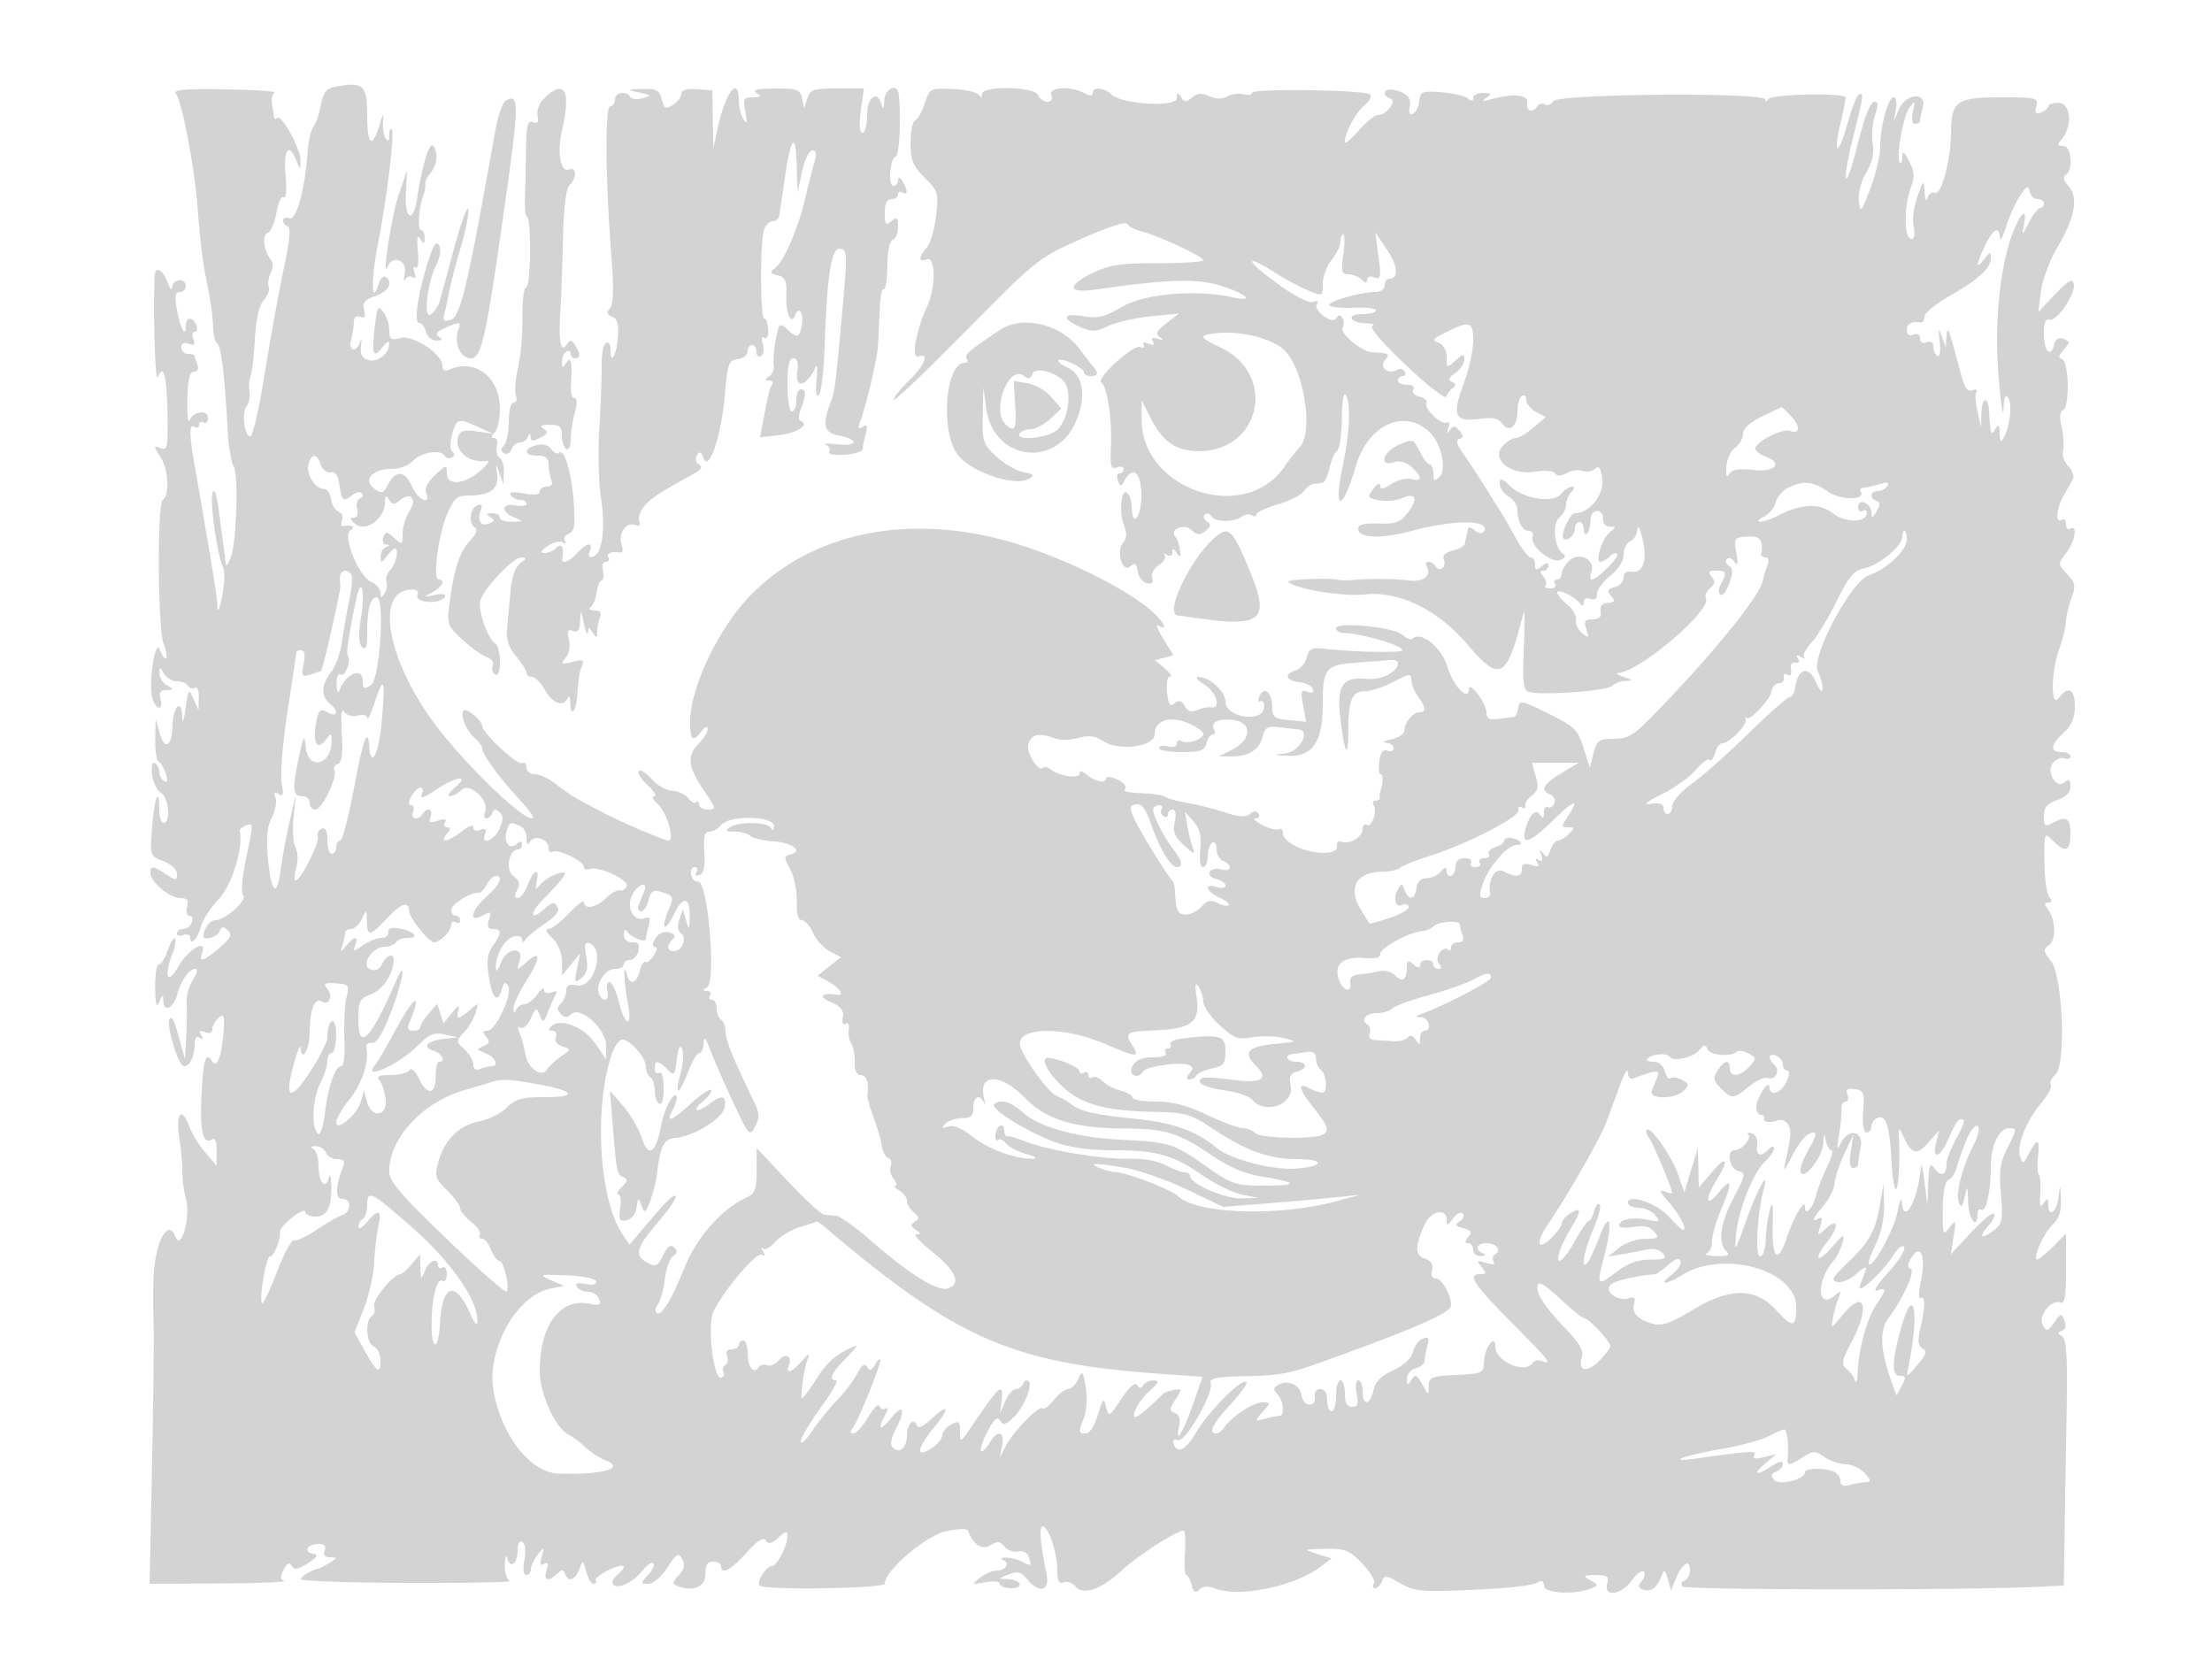 <svg xmlns="http://www.w3.org/2000/svg" width="500" height="375"><path d="M75.351 19.693c-1.563.305-2.338 1.427-2.84 4.113-.379 2.032-1.134 4.232-1.677 4.889-.543.657-1.12 3.132-1.283 5.5-.578 8.437-2.56 15.739-4.111 15.144-.792-.304-1.44-.092-1.44.471s.477 1.182 1.059 1.376c.705.235.412 3.357-.875 9.334-1.064 4.939-3.002 15.618-4.306 23.731-1.356 8.439-2.8 14.611-3.374 14.423-1.364-.446-1.875-5.51-.705-6.984.519-.655.787-2.09.595-3.19-.192-1.1-.083-2.675.243-3.5.325-.825.769-4.619.986-8.431.255-4.474.959-7.555 1.988-8.692.877-.969 1.384-2.35 1.127-3.069-.257-.719-.047-2.124.467-3.122.572-1.112.576-2.273.009-3-1.655-2.121-2.051-5.535-.703-6.052.709-.272 1.599-2.328 1.978-4.569.379-2.24 1.113-3.811 1.633-3.49.572.354.741-1.617.428-4.996-.536-5.789.73-7.531 2.419-3.329.896 2.23.905 2.231.968.102.075-2.57-4.314-10.642-5.268-9.687-.368.367-.703.256-.746-.248-.042-.504-.242-1.806-.444-2.892-.203-1.087.059-2.239.58-2.562.522-.322-4.505-.667-11.171-.766-9.553-.142-11.901.083-11.089 1.061 1.276 1.538 4.057 15.928 4.775 24.706.836 10.22 1.207 13.137 2.419 19.036.621 3.025 1.147 6.964 1.168 8.753.022 1.789.413 3.483.869 3.766.922.57 1.736 7.011 2.371 18.771.231 4.284.847 8.334 1.369 9 1.206 1.539.729 17.397-.623 20.71-.903 2.212-1.045 2.269-1.236.5-.119-1.1-.291-2.45-.384-3-.093-.55-.536-3.925-.985-7.5-.511-4.064-1.064-5.81-1.474-4.66-.686 1.921.978 13.872 2.354 16.912.437.964.348 3.889-.196 6.5-.669 3.21-1.028 3.878-1.108 2.064-.104-2.357-.887-7.195-5.153-31.816-1.221-7.047-1.212-9.271.035-8.5.55.34 1 .115 1-.5s.45-.84 1-.5c.55.34 1-.103 1-.985 0-1.997-3.241-1.618-4.145.485-.354.825-.579-1.311-.5-4.747.105-4.522.52-6.248 1.502-6.25.826-.002 1.12-.622.75-1.585-.334-.87-.607-1.77-.607-2 0-.23-.675-.418-1.5-.418s-1.5-.661-1.5-1.469c0-.962.577-1.247 1.674-.826 1.268.487 1.518.237 1.031-1.031-.353-.921-.22-1.674.295-1.674s.678-.675.362-1.5c-.775-2.02-2.362-1.908-2.362.167 0 2.835-1.216.622-1.993-3.627-.568-3.109-.424-4.04.627-4.04.751 0 1.366-.6 1.366-1.333 0-1.902-2.984-1.659-3.079.25-.043.87-.531.346-1.083-1.167-1.081-2.958-2.801-3.7-2.897-1.25-.346 8.824.141 24.188.721 22.75 1.274-3.157 2.014-.53 2.177 7.722.162 8.183.023 8.912-1.578 8.298-1.647-.632-1.644-.503.06 2.097 1.78 2.717 2.043 8.54.438 9.7-1.241.897-1.085 29.056.179 32.322.615 1.588.89 3.116.611 3.395-.278.278-.901-.561-1.384-1.867-1.094-2.957-2.712 7.783-1.668 11.073.83 2.616 2.477 2.626 1.793.01-.384-1.467-.026-2.008 1.343-2.03 1.747-.029 1.755-.096.117-1.05-.962-.561-1.736-1.785-1.72-2.72.028-1.569.109-1.565 1.05.05.561.963 1.87 1.75 2.911 1.75 1.04 0 2.174.457 2.519 1.016.346.559 1.047.758 1.559.441.512-.316.902.689.868 2.234l-.064 2.809-1.125-2.5c-1.076-2.394-1.152-2.309-1.786 2-.506 3.442-.701 3.795-.827 1.5-.204-3.689-2.086-1.484-2.135 2.5-.056 4.607-1.736 5.755-2.833 1.935l-.987-3.435-.09 4.667c-.049 2.566.301 4.816.778 5 .477.183 1.2 1.402 1.607 2.708.508 1.632.393 2.161-.368 1.691C36.498 176.19 36 175.26 36 174.5c0-.76-.444-1.656-.986-1.992-.596-.368-.839.657-.614 2.588.204 1.758 1.098 3.603 1.986 4.1 1.75.98 2.276 6.804.614 6.804-.55 0-1-1.425-1-3.167 0-5.389-1.142-2.344-1.63 4.347-.461 6.315-.448 6.352 2.583 7.496 1.752.661 3.047 1.874 3.047 2.852 0 1.579-.178 1.585-2.465.087-2.991-1.96-3.535-2.005-3.535-.289 0 2.002 4.349 5.674 6.721 5.674 1.599 0 1.969.471 1.569 2-.288 1.1-.035 2 .562 2 .597 0 .826.675.51 1.5-.317.825-1.203 1.5-1.969 1.5s-1.393.436-1.393.969c0 .532.675.709 1.5.393.825-.317 1.5-.051 1.5.59 0 2.021 1.749.183 2.438-2.561.363-1.445 2.171-4.23 4.018-6.187 2.983-3.163 5.574-11.542 4.749-15.359-.078-.36.519-.909 1.327-1.219 1.802-.692 1.802-.723.006 7.862-.852 4.074-1.091 7.359-.574 7.876 1.051 1.051-4.036 5.636-6.251 5.636-1.248 0-2.713 1.935-2.713 3.582 0 1.128 3.135.23 3.621-1.037.439-1.144.839-1.198 1.864-.25 1.058.976.708 1.72-1.839 3.914-3.61 3.11-4.848 3.481-3.969 1.19 1.305-3.399-3.157-.822-5.383 3.109-2.464 4.351-3.309 2.293-1.266-3.082.565-1.487.792-2.939.504-3.227-.287-.288-1.019.9-1.625 2.639-.607 1.739-1.509 3.162-2.005 3.162s-.87 2.363-.832 5.25c.052 3.856.299 4.719.93 3.25.78-1.815.866-1.83.93-.167.103 2.685 2.341 1.486 3.196-1.712.839-3.138 2.656-5.621 4.111-5.621.546 0 .263 1.114-.629 2.476-.892 1.361-1.537 3.724-1.432 5.25.104 1.526.067 5.024-.083 7.774l-.273 5-.953-3.5c-1.483-5.446-1.87-6.33-2.498-5.702-.986.986 1.931 10.702 3.213 10.702 1.37 0 2.418-2.229 2.418-5.141 0-1.24.431-1.711 1.155-1.264.768.475.88.271.335-.61-.594-.962-.362-1.15.846-.686 1.044.4 1.664.137 1.664-.708 0-.74.645-1.881 1.433-2.535 1.213-1.007 1.383-.527 1.107 3.127-.427 5.656-1.527 8.456-2.625 6.68-1.408-2.278-2.002-.318-2.379 7.847-.372 8.076.349 11.097 2.352 9.859.733-.453 1.1.442 1.076 2.622l-.036 3.309-2.541-3c-1.398-1.65-3.001-4.238-3.562-5.75-1.769-4.767-3.158-3.255-2.296 2.5.432 2.887.742 6.375.689 7.75-.053 1.375.328 4.131.847 6.124 1.043 4.004-1.135 11.742-2.387 8.48-1.767-4.606-4.841 1.595-5.015 10.118-.065 3.178-.035 7.578.067 9.778.102 2.2-.061 16.262-.361 31.25L33.822 358l15.839-.079c8.711-.043 15.28-.305 14.597-.581-.936-.378-.971-1.008-.143-2.556.798-1.49 1.31-1.714 1.867-.814.586.949 1.432.805 3.592-.61 2.254-1.478 2.48-1.919 1.114-2.182-2.223-.428-1.146-2.178 1.34-2.178 1.286 0 1.721.489 1.334 1.5-.383.997.047 1.51 1.281 1.53 1.733.029 1.723.111-.143 1.224-1.1.657-2.225 1.244-2.5 1.306-1.696.382-4 1.769-4 2.409 0 .415 10.912.789 24.25.831 13.338.043 23.688-.158 23-.445-.687-.287-1.198-1.947-1.134-3.688.064-1.742.323-2.374.576-1.405.646 2.48 2.308 1.126 2.308-1.88 0-1.549.414-2.244 1.09-1.826.656.405.837 2.019.454 4.059-.392 2.093-.236 3.385.411 3.385.575 0 1.045-.589 1.045-1.309s.698-2.182 1.552-3.25c1.498-1.875 1.529-1.86.893.434-.478 1.723-.325 2.169.555 1.625.872-.539 1.024-.151.54 1.375-.752 2.369.366 2.78 2.385.875 1.06-1 1.417-1 1.783 0 .717 1.954 2.272 1.471 3.217-1 .847-2.217.87-2.209 1.576.5.394 1.512 1.144 2.75 1.666 2.75.523 0 .752-.337.51-.75-.243-.412 1.08-1.481 2.941-2.374 3.486-1.673 4.52-1.065 1.893 1.115-.819.68-1.268 1.592-.999 2.028.852 1.378 4.459-.167 6.526-2.795 1.095-1.391 2.281-2.238 2.637-1.883.355.356-.171 1.549-1.169 2.653-1.757 1.941-1.755 2.006.089 1.994 1.085-.007 2.924-1.585 4.273-3.666 2.074-3.201 2.488-3.438 3.34-1.916.708 1.267.504 2.254-.754 3.645-1.537 1.698-1.555 1.973-.163 2.507 3.45 1.324 6.211.068 6.17-2.808-.029-1.99.455-2.75 1.75-2.75.984 0 1.789.45 1.789 1 0 2.059 2.26.874 5.753-3.018 2.509-2.794 3.838-3.644 4.366-2.79.569.921 1.276.761 2.82-.637 1.616-1.463 2.061-1.551 2.061-.409 0 2.215-2.369 6.837-3.509 6.846-1.304.01-3.562 3.604-2.765 4.4 1.103 1.103 28.274.685 28.274-.435 0-2.917 9.276-10.854 13.826-11.831 2.571-.552 4.803-.645 4.96-.206 1.147 3.193 3.164 4.536 5.068 3.375 1.6-.977 2.216-.916 3.241.319.696.839 2.055 1.318 3.021 1.066.968-.253 2.008.201 2.319 1.012.878 2.286.706 2.454-1.369 1.343-1.064-.569-2.752-.999-3.75-.956-1.061.046-1.294.29-.56.585 1.667.672.573 2.328-1.565 2.368-.93.017-2.591.747-3.691 1.622-1.914 1.521-1.86 1.564 1.25.993 1.852-.34 3.25-.178 3.25.378 0 .536 1.152.975 2.559.975 3.101 0 2.271-1.973-.868-2.063-2.071-.06-2.054-.118.303-1.058 2.046-.816 2.793-.625 4.16 1.063 2.739 3.382 5.208 2.713 4.403-1.192-1.422-6.895-1.731-10.75-.863-10.75 1.291 0 3.306 6.052 3.306 9.928 0 2.435.369 3.144 1.427 2.738.785-.301 1.961.097 2.614.884 1.775 2.138 5.849.768 10.459-3.516 3.651-3.392 12.408-9.034 14.025-9.034.367 0 .512 2.25.322 5.001-.191 2.75-.062 5 .286 5 .349-.001.896 1.004 1.218 2.232.442 1.693.864 1.952 1.743 1.073.779-.779 1.946-.861 3.553-.25 5.626 2.139 18.188-.507 24.067-5.069l2.214-1.718-3.214-1.033c-3.136-1.007-3.091-1.034 1.84-1.134 4.502-.091 5.415.271 8.362 3.312 1.82 1.877 3.007 3.902 2.637 4.5-.369.597-.243 1.086.281 1.086s1.228-.718 1.564-1.596c.545-1.418.995-1.369 4.058.437 3.009 1.776 4.747 1.983 13.744 1.636 10.96-.422 16.239-1.012 17.823-1.991.538-.332.977.098.977.955 0 1.702 6.705 2.121 10.456.653 1.941-.759 1.941-.773 0-1.899-1.761-1.021-1.641-1.137 1.2-1.165 2.671-.025 3.076.278 2.634 1.97-.808 3.089 3.138 2.556 5.545-.748 1.101-1.512 2.328-2.423 2.726-2.024.398.398.198 1.357-.444 2.131-.903 1.088-.858 1.526.198 1.932 1.74.667 3.113-.257 4.146-2.791.768-1.886.855-1.858 1.536.5l.722 2.5 1.079-2.653c1.395-3.431 3.202-4.554 3.202-1.989 0 1.086-.563 2.176-1.25 2.422-.687.245-.874.845-.415 1.333.745.792 63.06.865 79.665.094l6.5-.302.161-10.753c.088-5.914.296-18.407.462-27.762.236-13.299.012-17.188-1.024-17.829-1.072-.662-1.078-.901-.032-1.25.813-.271 1.027-1.123.578-2.294-.67-1.745-.816-1.718-2.322.432-1.452 2.074-1.698 2.132-2.555.601-1.135-2.028 1.841-5.914 3.919-5.117 1.017.391 1.313-1.31 1.313-7.541v-8.046l-3.122 3.122c-1.717 1.717-3.304 2.939-3.528 2.716-.752-.753 1.763-6.141 3.715-7.959 1.321-1.231 1.884-2.98 1.775-5.514-.159-3.691-.162-3.694-.563-.461-.419 3.371-2.265 4.58-2.292 1.5-.013-1.505-.159-1.54-1.042-.25-.772 1.129-.961.586-.764-2.196.144-2.033.001-3.958-.318-4.276-.319-.319-.407-2.143-.197-4.054.46-4.169-.117-4.396-2.006-.79-1.319 2.517-1.446 2.558-2.049.661-.793-2.501 1.46-8.086 4.926-12.204 1.434-1.705 2.356-3.508 2.048-4.007-.309-.499.142-1.491 1.002-2.205 2.475-2.053 1.697-22.301-.987-25.714-1.759-2.235-1.796-2.597-.374-3.637 1.675-1.225 1.403-5.946-.481-8.328-.679-.86-.599-1.25.257-1.25.881 0 .943-.365.21-1.25-.569-.687-1.058-4.271-1.085-7.963-.05-6.67-.038-6.7 1.912-4.75 2.854 2.854 3.963 2.423 3.963-1.537 0-3.666-.854-4.184-4.066-2.465-1.68.9-1.934.696-1.934-1.552 0-1.975.709-2.834 3-3.633 2.001-.697 3-1.72 3-3.07 0-1.541-.309-1.769-1.291-.953-1.945 1.614-4.301-2.409-2.606-4.451.669-.807 1.82-1.236 2.557-.953.737.283 1.34.078 1.34-.454 0-.533-.9-.969-2-.969-2.7 0-2.517-1.616.5-4.412 1.783-1.653 2.5-3.359 2.5-5.953 0-3.936-1.469-4.703-3.608-1.885-1.91 2.516-1.808-5.851.137-11.25.792-2.2 1.448-4.868 1.456-5.929.008-1.061.552-3.414 1.209-5.23 1.06-2.931.955-3.554-.942-5.573-2.114-2.25-2.116-2.296-.216-4.77 2.004-2.608 2.698-6.57.964-5.498-.55.34-1-.11-1-1s-.45-1.34-1-1c-1.489.92-1.181-2.636.476-5.5.795-1.375 1.732-3.051 2.082-3.724.35-.674-.117-1.978-1.039-2.899-.921-.922-1.459-2.497-1.197-3.502.263-1.005.125-3.393-.306-5.306-.51-2.261-.408-3.605.292-3.838 1.548-.516 1.388-10.999-.177-11.521-.937-.312-.848-.865.351-2.19 1.473-1.628 1.471-1.824-.031-2.401-1.111-.426-1.804.013-2.157 1.366-.798 3.049-2.294 1.335-2.294-2.627 0-2.38.406-3.387 1.25-3.1 1.624.552 5.992-5.833 5.507-8.051-.296-1.355-1.16-.882-4.192 2.293l-3.82 4 .595-4.65c.327-2.558 2.003-7.039 3.724-9.958 3.969-6.731 4.795-11.286 2.505-13.815-1.114-1.232-1.332-2.105-.634-2.537 1.774-1.096 1.311-6.54-.557-6.54-1.382 0-1.424-.24-.279-1.62 2.437-2.936 1.949-8.13-.764-8.13-1.284 0-2.335.346-2.335.768 0 .422-.729 1.048-1.621 1.39-1.246.478-1.498.156-1.093-1.393.498-1.904.055-2.015-8.019-2.015-9.883 0-11.183.888-11.235 7.674-.049 6.399-2.17 14.487-3.65 13.919-.691-.265-1.458.28-1.703 1.212-.247.937-.53.354-.633-1.305-.185-2.973-.2-2.964-1.645.983-.802 2.191-1.184 5.228-.85 6.75.371 1.689.187 2.767-.472 2.767-1.77 0-1.767-7.511.006-12.056.744-1.909.608-3.303-.538-5.5-1.159-2.223-1.536-2.474-1.541-1.027-.003 1.054-.253 1.669-.556 1.366-.958-.957.743-10.671 2.192-12.515 1.256-1.599 1.329-1.506.765.982-.39 1.721-.209 2.75.485 2.75.609 0 1.114-.337 1.122-.75.007-.413.285-1.762.616-3 .958-3.573-3.87-3.128-5.415.5l-1.171 2.75.497-2.75c.273-1.513.06-2.75-.475-2.75-1.269 0-3.053 6.506-3.06 11.161-.003 2.014-1.018 6.289-2.256 9.5-2.107 5.469-2.269 5.64-2.555 2.703-.178-1.835.513-4.479 1.667-6.377 1.358-2.234 1.804-4.27 1.434-6.55-.295-1.819-.056-4.687.532-6.372.666-1.911.703-3.065.099-3.065-1.226 0-2.287 2.701-4.508 11.48-.971 3.839-1.947 6.436-2.169 5.771-.221-.665.532-4.905 1.674-9.421 2.32-9.175 2.449-10.179 1.215-9.416-.473.292-1.633 3.284-2.577 6.649-2.077 7.403-3.303 7.194-1.515-.259.7-2.917 1.202-5.523 1.117-5.79-.344-1.073-16.686-.738-17.399.357-.407.626-.742.684-.752.129-.03-1.695-46.881-1.326-47.936.378-.469.758-1.323 1.088-1.896.734-.574-.355-1.325-.187-1.671.372-1.027 1.662-2.621 1.154-2.304-.734.316-1.883-3.134-2.211-8.206-.781-1.929.543-2.157.46-1-.367 1.245-.889 1.118-1.074-.75-1.087-1.238-.008-2.25.49-2.25 1.107 0 .773-.389.807-1.25.108-.687-.559-3.368-1.178-5.957-1.377-4.354-.333-4.73-.178-5 2.066-.161 1.335-.82 2.6-1.464 2.811-.728.239-.979-.352-.663-1.56.526-2.012-.886-3.413-3.916-3.885-1.99-.31-2.406 1.328-.5 1.969 1.573.529-.805 3.746-2.769 3.746-.701 0-2.67 1.591-4.377 3.535-1.707 1.944-3.104 3.09-3.104 2.547 0-2.05 2.462-6.645 4.428-8.264 1.123-.924 1.694-2.029 1.269-2.454-1.051-1.051-26.697-1.411-26.697-.375 0 .453-.863.598-1.918.322-1.056-.276-2.714-.057-3.686.488-1.178.658-2.531.641-4.052-.052-1.696-.773-2.699-.697-3.891.292-1.344 1.115-1.753 1.099-2.514-.103-.75-1.186-.911-1.138-.924.276-.019 2.112-12.579 1.367-14.825-.879-1.581-1.581-4.19-1.767-4.19-.298 0 .714-.601.714-1.934 0-3.089-1.653-8.119-1.338-7.428.465.354.922-.002 1.5-.924 1.5-.825 0-1.759-.675-2.076-1.5-.75-1.955-12.63-2.189-12.653-.25-.011.847-.253.902-.75.17-.404-.595-3.056-1.177-5.893-1.296-5.068-.211-5.177-.154-6.306 3.266-.632 1.915-1.611 3.635-2.176 3.823-.564.188-1.027 2.465-1.027 5.058 0 3.972.505 5.221 3.199 7.915 3.046 3.046 3.167 3.46 2.55 8.714-.357 3.034-1.308 6.245-2.115 7.137-1.893 2.091-1.877 3.334.033 2.601 2.031-.779 2.055 6.366.035 10.711-2.486 5.348-3.618 11.897-1.945 11.255 2.595-.996 1.447 1.968-2.09 5.396-1.925 1.866-3.5 3.84-3.5 4.388s7.313-6.419 16.25-15.482c16.048-16.273 16.372-16.533 26.079-20.874 6.142-2.747 10.08-4.01 10.5-3.368.369.566 1.83 1.311 3.246 1.657 3.646.891 13.926 5.692 13.922 6.502-.002.372-4.615.677-10.25.677-8.724 0-10.954.348-15 2.341-5.586 2.751-5.306 4.489.588 3.646 16.543-2.367 23.201-2.59 28.413-.952 5.923 1.862 8.154 3.836 3.052 2.7-8.331-1.856-20.056-.878-25.111 2.093-3.973 2.335-5.495 2.712-8.75 2.162-4.714-.797-5.156.483-.829 2.399 2.695 1.192 3.551 1.166 6.408-.196 1.814-.865 6.152-1.853 9.64-2.196l6.342-.623-2.83 2.205c-2.212 1.723-2.539 2.412-1.5 3.157.981.702.857.8-.472.37-1.207-.391-1.566-.201-1.086.575.483.781.157.944-1 .5-1.008-.387-1.467-.255-1.112.319.332.537-.02.738-.783.445-1.587-.609-10.112 7.193-8.768 8.024 1.315.812 2.445 8.328 2.167 14.413-.206 4.53.002 5.287 1.319 4.781.861-.33 1.565-.164 1.565.368a.972.972 0 01-.969.969c-.532 0-.69.724-.351 1.609.568 1.48.691 1.48 1.519 0 1.938-3.463 3.801-1.802 3.801 3.391 0 4.413-1.802 7.38-2.125 3.5-.234-2.805-.375-3.333-1.076-4.035-1.284-1.284-1.926 4.07-.833 6.946.783 2.06.768 3.205-.056 4.198-1.675 2.018-.267 6.932 1.554 5.421 1.1-.913 1.448-.678 1.709 1.151.18 1.264 1.113 2.448 2.073 2.631 1.194.228 1.568-.132 1.183-1.136-.32-.834.327-2.092 1.497-2.912 1.134-.794 1.727-1.813 1.318-2.264-.409-.451-.181-.497.506-.101.728.419 1.256.173 1.265-.59.011-.953.284-.902 1.003.191.784 1.19.924 1.041.677-.724-.17-1.224-.595-2.509-.942-2.857-1.607-1.606 1.746-3.233 3.478-1.688 1.433 1.279 2.002 1.321 3.298.245 1.223-1.015 1.288-1.471.297-2.083-.697-.431-.919-1.133-.493-1.56.427-.426 1.103-.246 1.502.4.834 1.349 5.084 1.351 6.871.004.664-.5 1.676-.619 2.25-.264.574.355 1.044.267 1.044-.196 0-.462 2.137-1.467 4.75-2.234 2.613-.766 5.276-2.102 5.919-2.968.644-.866 1.656-1.631 2.25-1.7.595-.069 1.495-.181 2.002-.25.506-.069 1.237-1.588 1.625-3.375.388-1.787 1.155-3.536 1.704-3.886.549-.35 1.027-3.615 1.061-7.257.035-3.705.414-6.067.86-5.364 1.224 1.928.95 8.524-.674 16.188-2.211 10.438-.086 10.37 2.991-.094 2.77-9.423 11.125-13.169 16.773-7.52 2.618 2.617 3.819 8.385 2.085 10.005-1.099 1.026-1.346.882-1.346-.783 0-1.121-.368-2.039-.819-2.039-.45 0-1.462-1.32-2.25-2.934-1.392-2.854-1.519-2.896-4.681-1.548-3.649 1.555-4.696 5.076-1.178 3.959 1.323-.42 2.768-.027 4 1.088 2.487 2.251 2.458 3.386-.07 2.725-1.099-.287-3.124.215-4.5 1.117-1.842 1.207-2.51 1.303-2.534.366-.018-.729-.68-.419-1.549.727-1.421 1.872-1.339 2.036 1.282 2.558 1.539.307 3.813.121 5.053-.412 3.255-1.402 3.931-.034 1.54 3.12-1.774 2.342-2.733 2.711-6.683 2.572-3.191-.112-4.611.237-4.611 1.134 0 2.22 5.108 2.405 12.45.451 9.535-2.537 17.594-2.421 15.955.23-.349.565-1.15.474-1.994-.227-.776-.644-1.467-.891-1.536-.548A47.166 47.166 0 01331.5 121c-.137.55-.306 1.401-.375 1.892-.069.49-1.291 1.184-2.716 1.541-1.698.427-2.402 1.142-2.044 2.077.648 1.687-.944 2.98-1.855 1.506-.345-.559-1.078-1.016-1.628-1.016-.55 0-.747.409-.438.91 1.276 2.064-.555 3.695-3.726 3.32-3.647-.43-9.021-.486-12.718-.132-1.375.132-2.95.11-3.5-.048-1.72-.494-11.86-.077-11.318.465 1.623 1.623 12.382 3.391 17.343 2.85 7.659-.836 16.422 3.413 23.055 11.177 7.56 8.849 8.951 8.084 12.804-7.042.28-1.1.313 2.341.074 7.648-.351 7.801-.156 9.754 1.019 10.205 2.379.913 17.703-.133 18.857-1.287.586-.586 1.988-1.111 3.116-1.166 1.757-.085 1.693-.214-.45-.9-1.375-.44-1.893-.845-1.151-.9 4.968-.367 21.321-14.398 19.747-16.944-.315-.511.102-1.49.927-2.175 1.142-.948 1.23-1.574.367-2.614-.899-1.083-.694-1.367.988-1.367 2.4 0 2.534.361 1.119 3.005-.587 1.098-.628 2.105-.097 2.433.498.308 1.404-.872 2.015-2.623.848-2.433.819-3.361-.124-3.944-.678-.419-.884-1.111-.458-1.538.427-.426 1.218-.113 1.758.696.693 1.037.806.437.384-2.029-.571-3.338-.457-3.51 2.463-3.71 2.899-.198 3.683.777 3.18 3.96-.065.412.38.75.989.75.652 0 .822.72.414 1.75-.381.963-.855 2.547-1.054 3.521-.71 3.488-10.884 16.056-23.865 29.479-5.301 5.481-6.506 6.25-9.795 6.25-3.39 0-3.831.312-4.599 3.25l-.848 3.25-1.43-4.5c-1.302-4.098-2.011-4.787-7.93-7.707-6.123-3.022-6.519-3.094-6.82-1.25-.175 1.076-.625 1.988-1 2.026-.374.038-1.918.232-3.43.432-2.126.28-2.75-.051-2.75-1.458 0-2.06-3.915-7.249-3.967-5.258-.075 2.898-3.599-.793-4.871-5.102-1.284-4.347-6.024-8.155-7.863-6.315-.35.35-1.4-.054-2.332-.898-1.934-1.75-14.967-3.001-14.967-1.436 0 .531.788 1 1.75 1.043 4.378.191 13.25 2.8 13.25 3.897 0 .639-10.607.447-17.544-.317-2.972-.328-3.572-.041-4.071 1.943-.321 1.281-1.439 2.6-2.484 2.932-2.746.871-2.335 2.284.772 2.652 1.47.174 2.858.879 3.083 1.567.266.81-.172 1.027-1.243.616-1.424-.547-1.557-.12-.957 3.079l.696 3.713-3.838-.374c-3.461-.337-3.842-.656-3.876-3.241-.042-3.184-1.949-4.52-2.903-2.034-.337.876-.194 1.336.316 1.02.51-.315.862.302.782 1.371-.268 3.554-8.733 2.29-8.733-1.305 0-2.361-3.64-5.623-6.215-5.569-.707.014-.047.793 1.465 1.731 2.749 1.704 3.861 5.509 1.5 5.128-.687-.111-2.093.164-3.124.611-1.328.576-2.152.314-2.831-.898-.712-1.273-1.29-1.433-2.263-.626-1.025.851-1.395.324-1.718-2.444-.239-2.047.028-3.543.637-3.562.577-.019.048-.869-1.176-1.89l-2.225-1.857 2.095-.548 2.095-.548-2.311-3.739c-1.271-2.056-1.775-3.408-1.12-3.003 2.736 1.691.911-1.384-2.386-4.021-5.889-4.709-17.246-10.36-27.898-13.88-24.069-7.955-47.199-3.842-61.799 10.989-7.227 7.342-13.726 20.908-13.726 28.652 0 4.271.606 4.766 2.608 2.128.811-1.069 1.341-1.263 1.36-.5.018.688-.868 2.15-1.968 3.25-2.769 2.769-2.507 5.402 1.048 10.57 2.848 4.139 2.914 4.43 1 4.43-1.126 0-2.048-.525-2.048-1.167 0-.641-.293-.873-.651-.515-.358.358-1.154-.037-1.769-.878s-2.235-1.601-3.599-1.688c-1.365-.087-3.475-1.285-4.691-2.662-1.215-1.377-2.523-2.19-2.906-1.807-.384.383.521 1.827 2.011 3.207 1.489 1.381 2.166 2.51 1.504 2.51-.663 0-.309.788.785 1.75 2.05 1.802 3.934 8.25 2.412 8.25-1.02 0-11.36-4.471-15.596-6.743l-4.996-2.683c-1.098-.591-3.27-2.086-4.827-3.324s-3.696-2.25-4.754-2.25c-1.075 0-1.923-.687-1.923-1.559 0-.857-.445-1.284-.989-.948-.986.61-9.011-6.852-9.011-8.378 0-1.309-3.758-4.318-4.283-3.43-.699 1.181.798 4.668 2.671 6.222.887.736 1.612 1.751 1.612 2.256 0 1.294 3.843 6.59 8.193 11.292 2.032 2.195 3.508 4.177 3.282 4.404-1.462 1.461-16.336-12.965-22.975-22.282-10.134-14.223-12.524-28.792-4.807-29.3 1.525-.1 2.026.292 1.643 1.289-.658 1.714 5.145 2.083 6.189.394.415-.671-.363-.841-2.191-.479-2.683.531-2.714.498-.584-.613 2.221-1.159 3.054-2.868 1.397-2.868-1.388 0-.075-10.151 1.908-14.75 1.596-3.701 2.236-4.25 4.955-4.25 4.787 0 6.783-1.476 6.377-4.715-.346-2.754-.34-2.757.532-.285l.882 2.5.099-2.691c.055-1.48-.389-2.993-.987-3.363-.598-.369-.865-1.521-.594-2.559.272-1.038-.004-1.887-.613-1.887-.756 0-.727-.379.094-1.2.66-.66 1.2-3.11 1.2-5.444 0-6.992-5.49-11.328-11.25-8.884-1.235.524-1.75.284-1.75-.814 0-2.63-6.598-6.976-9.49-6.25-2.142.538-2.51.288-2.51-1.698 0-1.28-.605-3.154-1.343-4.165-1.203-1.645-1.41-1.278-1.976 3.5-.72 6.08-.287 7.137 1.798 4.382.801-1.06 1.472-1.451 1.489-.868.068 2.251-2.486 4.405-4.565 3.849-1.581-.423-2.02-1.218-1.786-3.235.171-1.47.069-1.886-.226-.923-.803 2.615-2.728 2.138-2.021-.5.331-1.237.609-3.023.616-3.969.009-1.075.548-1.513 1.441-1.171 1.044.401 1.28-.013.881-1.541-.434-1.66.095-2.313 2.573-3.177 2.994-1.044 4.093-3.172 2.233-4.322-.488-.301-1.193.46-1.568 1.691-1.571 5.165-1.714-.976-.201-8.645 2.07-10.497 3.916-25.688 3.207-26.397-.303-.304-.559.31-.567 1.364-.012 1.41-.236 1.569-.849.602-.459-.723-.697-2.523-.531-4 .203-1.796-.07-1.444-.827 1.065C84.13 33.715 83 32.844 83 26.107c0-7.024-.857-7.742-7.649-6.414m47.893 2.295c-1.282 1.193-1.972 2.828-1.729 4.091.294 1.525.003 1.95-1.055 1.544-1.186-.455-1.478.703-1.554 6.158-.052 3.696-.164 8.632-.25 10.969-.086 2.338.145 4.25.513 4.25.367 0 .656 3.6.641 8-.015 4.4-.427 8-.916 8-.488 0-.851 3.037-.807 6.75.044 3.713-.403 8.861-.994 11.441-.592 2.581-.806 5.393-.477 6.25.329.858.1 1.559-.509 1.559-.638 0-1.107 1.823-1.107 4.3 0 2.365-.489 4.789-1.087 5.387-.783.783-.781 1.277.007 1.764.602.371 1.364-.028 1.694-.888.33-.859 1.189-1.563 1.91-1.563.72 0 1.536-.562 1.814-1.25.394-.977.521-.969.583.035.062 1.001.551 1.033 2.214.143 1.706-.913 1.857-1.319.75-2.02-.99-.627-.601-.882 1.365-.893 2.253-.012 2.75.426 2.75 2.426 0 1.343.45 2.719 1 3.059.576.356 1-.575 1-2.198 0-1.548.419-4.275.93-6.059.609-2.124.583-3.243-.075-3.243-.553 0-.924-1.237-.824-2.75.352-5.348.045-6.915-1.031-5.25-.835 1.293-.971 1.266-.985-.191-.008-.93.435-1.969.985-2.309.55-.34 1-.141 1 .441S129.45 81 130 81c1.258 0 1.253-1.069-.015-3-.806-1.228-1.141-1.258-1.846-.166-1.375 2.131-1.901-.471-1.482-7.334.202-3.3.474-10.815.605-16.699.154-6.935.678-11.139 1.488-11.95 1.694-1.695 1.595-4.197-.14-3.532-1.906.732-2.726-3.902-1.571-8.88 2.054-8.858.657-11.6-3.795-7.451m21.256-1.081c2.787.622 2.84.714.751 1.287-1.237.34-2.501.21-2.809-.288-.909-1.471-3.442-1.034-3.442.594 0 .825-.474 1.5-1.053 1.5-1.215 0-1.106 16.416.223 33.384.605 7.73.526 11.277-.272 12.239-.856 1.032-.745 1.498.467 1.963 1.142.439 1.517 1.695 1.332 4.459-.278 4.16-1.697 6.72-1.697 3.063 0-1.289-.439-1.955-1.042-1.582-.573.354-1 2.518-.949 4.809.051 2.291-.185 8.665-.524 14.165s-.176 12.725.362 16.057c1.094 6.762.315 12.556-1.782 13.255-.943.314-1.184-.06-.756-1.176.863-2.247-.62-2.055-2.809.364-1.81 2-3.605 2.663-3.382 1.25.402-2.543-.167-3.601-1.318-2.45-.66.66-1.885 1.2-2.723 1.2-1.063 0-.851-.47.702-1.558 1.224-.857 2.743-1.237 3.377-.845.673.415.883.275.504-.338-.357-.577.063-1.322.932-1.656 1.307-.502 1.489-1.815 1.047-7.573-.511-6.655-2.157-11.846-3.371-10.631-.314.313-1.065-.091-1.669-.899-.686-.917-1.944-1.243-3.349-.868-3.027.809-2.862 2.368.25 2.368 1.798 0 2.5.539 2.5 1.918 0 1.055.273 2.63.607 3.5.398 1.038.055 1.582-1 1.582-.884 0-1.607.5-1.607 1.111 0 .735-1.221.883-3.598.437-2.438-.458-3.387-.332-2.941.388.361.585 1.305 1.064 2.098 1.064.793 0 1.441.388 1.441.861 0 .474-1.125.647-2.5.384-3.151-.603-3.342 1.481-.25 2.724 2.163.869 2.143.907-.5.968-1.513.034-2.75-.387-2.75-.937s-.787-.993-1.75-.985c-1.34.012-1.438.214-.416.861 1.078.684 1.036.96-.218 1.441-1.93.741-2.835-.582-1.96-2.863.452-1.178.242-1.587-.659-1.286-1.721.573-2.223 4.074-.718 5.005.817.504.473 1.462-1.14 3.179-2.314 2.463-3.599 6.541-4.618 14.646-.503 4.007-.271 4.589 3.047 7.628 1.975 1.809 4.433 3.557 5.461 3.883 1.04.33 1.64 1.191 1.352 1.941-.285.741-.037 1.645.551 2.008.68.42 1.068-.612 1.068-2.84 0-1.925-.457-3.782-1.015-4.127-1.737-1.074-4.049-7.714-3.399-9.763.916-2.884 7.403-9.728 9.221-9.728 1.341 0 1.315.19-.176 1.281-1.114.814-1.924 3.089-2.223 6.25-.26 2.733-.616 6.544-.793 8.469-.233 2.534.328 4.28 2.032 6.327 1.294 1.554 2.353 3.242 2.353 3.75s.563.926 1.25.929c.688.004 2.017 1.354 2.953 3 1.759 3.091 4.25 3.937 5.135 1.744.277-.687.54-.163.583 1.167.122 3.73 1.511 1.439 1.652-2.724.069-2.031.475-4.503.902-5.494.68-1.574.416-1.711-2.099-1.084-2.591.646-2.741.553-1.514-.936.813-.987 1.11-2.654.737-4.139-.49-1.952-.299-2.362.889-1.906 1.117.428 1.546-.166 1.644-2.277.123-2.687.175-2.649.868.643.405 1.925.803 2.825.884 2 .13-1.333.254-1.333 1.116 0 .838 1.297.971 1.274.985-.168.008-.918.288-2.38.622-3.25.418-1.09.03-1.587-1.25-1.597-1.034-.009-1.414-.341-.857-.75.55-.404 1.155-1.86 1.345-3.235.19-1.375.705-2.634 1.144-2.798.439-.164.569-1.176.288-2.25-.292-1.119-.008-1.952.665-1.952.647 0 .898-.45.558-1-.566-.917.8-1.445 2.825-1.093.454.079.53-.79.168-1.93-.788-2.481 1.077-5.079 3.091-4.306.948.363 1.253.068.894-.868-.3-.781.258-2.339 1.239-3.463 1.621-1.858 3.554-3.121 11.033-7.204 1.784-.974 2.14-1.586 1.246-2.138-.731-.452-.919-1.314-.452-2.07.603-.974.973-.816 1.495.638 1.182 3.297 4.016-5.037 4.782-14.066.619-7.293.878-8.028 2.929-8.32 1.238-.175 2.25-.963 2.25-1.75 0-.786.45-1.43 1-1.43s1 .702 1 1.559.468 1.27 1.041.916c.572-.354.749-1.562.393-2.684-.397-1.251-.26-1.802.353-1.423.577.357.94-.437.857-1.874-.079-1.371-.482-2.493-.894-2.493-.89-.001-.99-16.505-.12-19.751.332-1.238 1.226-2.25 1.987-2.25.76 0 1.452-.562 1.535-1.25.084-.687.228-1.7.32-2.25.093-.55.531-3.475.975-6.5 1.334-9.097 2.401-10.316 2.627-3l.201 6.5 1.03-4.75c.576-2.657 1.594-4.75 2.311-4.75.929 0 1.054.753.457 2.75-.453 1.513-1.394 5.2-2.091 8.194-1.567 6.738-4.801 14.195-6.785 15.651-1.272.932-1.182 1.176.606 1.643 1.736.454 2.071 1.253 1.938 4.612-.16 4.011 1.111 6.831 1.981 4.394.787-2.205 2.029-.39 1.527 2.232-.565 2.956-.986 3.072-3.357.927-1.651-1.495-1.814-1.35-2.524 2.25-.418 2.116-.633 4.696-.478 5.735.155 1.038-.319 2.269-1.054 2.734-1.08.685-1.085.85-.027.863.72.008 1.032.463.693 1.011-.593.961-.783 1.745-2.095 8.679l-.602 3.176 4.333-.498c3.996-.459 7.028-2.429 4.88-3.17-.552-.19-.539-1.312.032-2.815C182.265 89.174 182.251 88 181 88c-.55 0-1 1.125-1 2.5s-.45 2.5-1 2.5c-.556 0-1-2.667-1-6 0-4.319.372-6 1.327-6 .905 0 1.187.953.886 3-.597 4.069 2.147 3.393 4.133-1.018.367-.815.475.485.239 2.889-.271 2.772-.078 4.022.526 3.418.525-.525 1.112-5.642 1.306-11.371.534-15.814 1.535-22.074 3.471-21.701 1.77.341 1.77.561.037 19.283-1.078 11.643-1.286 13.113-2.193 15.5-1.94 5.106-1.498 6.821 1.922 7.463 4.586.86 4.244 2.518-.404 1.965-2.062-.245-3.185-.179-2.494.148.691.327.994 1.02.673 1.539-.34.55 1.122.828 3.492.665 2.242-.154 4.083-.73 4.091-1.28.009-.55.305-2.083.659-3.406.493-1.843.333-2.215-.683-1.586-1.001.618-1.146.348-.591-1.094 1.301-3.377 3.784-13.817 4.023-16.914.128-1.65.31-5.389.406-8.309.096-2.92.512-5.101.924-4.847.412.254.775-2.052.806-5.126.035-3.396.525-5.745 1.25-5.987.657-.219 1.194-1.54 1.194-2.937 0-2.143-.234-2.345-1.5-1.294-1.279 1.061-1.5.785-1.5-1.878 0-2.108.487-3.122 1.5-3.122.825 0 1.5-.477 1.5-1.059s.45-.781 1-.441c1.266.782 1.266-.542 0-2.5-.646-1-.974-1.083-.985-.25-.008.688-.472 1.25-1.031 1.25-1.314 0-.866-6.107.488-6.632.844-.329 1.263-9.091.674-14.118-.3-2.562-3.146-1.254-3.262 1.5-.071 1.692-.292 2.077-.573 1C198.385 20.21 196 21.831 196 26c0 2.2-.465 4-1.034 4-.664 0-.797-1.795-.372-5l.664-5h-6.013c-5.347 0-6.094.249-6.755 2.25l-.744 2.25-.443-2.25c-.397-2.02-1.024-2.248-6.123-2.235-4.036.011-5.246.296-4.18.985 1.205.779 1.041.972-.829.985-2.091.013-2.264.348-1.69 3.265.476 2.417.373 2.866-.405 1.75-.575-.825-1.052-2.738-1.061-4.25-.032-5.823-3.042-1.906-4.803 6.25l-.972 4.5-.12-6.546-.12-6.545-3.5-.236c-2.314-.156-3.5.202-3.5 1.055 0 .71-.857 1.826-1.904 2.48-1.65 1.031-1.987.862-2.519-1.259-.523-2.082-1.175-2.431-4.346-2.331-3.651.116-3.667.133-.731.789m-30.244 1.914c-.685.435-1.721 3.465-2.304 6.735-6.417 36.027-7.892 42.195-10.235 42.808-1.308.342-1.672.015-1.333-1.197.257-.917.767-3.242 1.133-5.167.366-1.925 1.562-6.516 2.657-10.201 1.095-3.686 1.84-7.487 1.655-8.446-.184-.959-1.611 2.956-3.171 8.701L99.373 68.16c-.248.913-1.107 2.204-1.909 2.87-1.872 1.554-.953-7.001 1.214-11.302.85-1.689 1.066-3.363.552-4.282-.619-1.105-1.287-.096-2.497 3.772C94.436 66.559 93.512 73 94.756 73c.556 0 1.246.9 1.534 2 .287 1.1 1.352 1.993 2.366 1.985 1.33-.011 1.487-.242.566-.827-.926-.587-.567-1.135 1.297-1.985 3.38-1.54 3.814-1.483 3.089.406-1.103 2.874.439 6.421 2.791 6.421 2.483 0 3.462-4.484 7.969-36.5 2.979-21.164 2.966-23.634-.112-21.679M96.175 35.81c-.648 2.162-1.466 6.031-1.817 8.597-.857 6.251-2.94 5.441-2.602-1.012l.257-4.895-1.885 5.5c-1.631 4.762-3.908 19.645-2.485 16.25 1.132-2.701 4.428-1.423 3.87 1.5-.289 1.513-.259 2.185.066 1.494.326-.691 1.08-.955 1.676-.586.697.43.849.056.426-1.046-.365-.953-.248-1.462.265-1.146.531.329.747-1.24.509-3.698-.289-2.988-.124-3.818.551-2.768.823 1.281.966 1.245.979-.25.008-.962-.357-1.75-.812-1.75-.851 0-.478-5.337.56-8 .321-.825.497-1.885.391-2.355-.107-.471.364-1.529 1.047-2.351 1.56-1.88 1.935-4.282.946-6.05-.521-.93-1.139-.113-1.942 2.566m360.443 8.414c-.997 1.498-2.414 4.648-3.149 7-.734 2.352-1.365 3.488-1.402 2.526-.107-2.8-1.562-2.033-3.382 1.784-2.058 4.317-2.125 5.632-.153 3.025 1.28-1.693 1.468-1.725 1.468-.25 0 2.329-2.656 4.775-9.328 8.593-3.12 1.785-5.672 3.887-5.672 4.671 0 .785-.337 1.374-.75 1.309-2.1-.332-3.25.279-3.25 1.725 0 1.018.55 1.396 1.5 1.031.905-.347 1.5-.005 1.5.862s.595 1.209 1.5.862c.935-.359 1.5.007 1.5.972 0 .851.423 1.81.941 2.129.55.341.763-.984.514-3.191-.353-3.116-.273-3.337.459-1.272l.887 2.5.201-2.5c.216-2.672.428-2.112 3.276 8.647.796 3.006 1.504 3.99 2.574 3.58.812-.312 1.213-.142.892.378-.321.519-.216 2.508.234 4.42l.817 3.475.103-3.417c.1-3.336 1.502-3.536 1.704-.243.341 5.552.395 5.712 1.398 4.16.77-1.191.979-.986 1.015 1 .034 1.877.253 2.126.878 1 1.437-2.591 2.014-7.533 1.057-9.047-.657-1.038-.964-.311-1.074 2.547-.086 2.2-.577-.95-1.092-7-1.012-11.888.139-24.376 2.976-32.283 1.797-5.008 3.573-6.653 2.755-2.551-.559 2.797-.544 2.792 1.141-.416.939-1.788 2.075-3.25 2.525-3.25.451 0 .819-.45.819-1s-.642-1-1.427-1c-.784 0-1.587-.788-1.784-1.75-.296-1.449-.67-1.281-2.171.974M303 54.592c0 .876-.9 2.737-2 4.135-1.1 1.399-2 3.838-2 5.421 0 2.872-.008 2.876-3.32 1.492-1.826-.763-5.192-2.569-7.48-4.014-7.039-4.444-6.844-2.906.292 2.296 4.098 2.988 7.357 4.689 8.294 4.33.968-.372 1.289-.182.861.51-.374.605.317 1.8 1.537 2.654 1.526 1.07 2.427 1.213 2.892.462.485-.786.866-.781 1.358.015.376.609.395 1.575.041 2.147-.732 1.184 4.211 5.408 6.508 5.562 4.219.283 4.31.34 3.027 1.886-1.357 1.635.924 3.289 2.873 2.084.538-.332 1.261-.147 1.607.412.345.559.151 1.016-.431 1.016S316 85.45 316 86s.927 1 2.059 1c1.205 0 1.785.443 1.399 1.067-.362.587.281 1.313 1.43 1.614 1.149.301 1.853.929 1.564 1.396-.723 1.17 3.393 5.137 4.573 4.408.538-.333.698.196.369 1.213-.418 1.292-.319 1.435.35.505.755-1.051 1.162-1.022 2.136.152.939 1.132.936 1.54-.011 1.855-.845.282-.581 1.298.871 3.347 1.146 1.619 3.352 4.968 4.902 7.443a2139.93 2139.93 0 003.838 6.114c.561.888 2.042 3.476 3.29 5.75 1.249 2.275 2.712 4.136 3.25 4.136.539 0 .98.73.98 1.622 0 1.329.271 1.398 1.5.378 1.036-.86 1.5-.898 1.5-.122 0 .617-.505 1.122-1.122 1.122-.826 0-.828.355-.009 1.342.612.738.818 1.638.456 2-.362.362.118.658 1.067.658s1.448-.45 1.108-1c-.34-.55-.141-1 .441-1s1.059-.605 1.059-1.345.819-2.086 1.82-2.992c2.271-2.056 5.922-.039 4.874 2.692-.347.905-.303 1.645.098 1.645 1.234 0 6.375-5.166 5.757-5.785-.32-.32-1.115-.049-1.766.602S362.231 127 361.781 127c-1.313 0 .397-5.382 2.135-6.718 1.439-1.107 1.434-1.221-.055-1.25-.937-.018-1.579-.782-1.5-1.782.077-.963-.536-1.75-1.361-1.75-.87 0-1.5.907-1.5 2.16 0 1.187-.337 2.5-.75 2.916-.413.417-.75.007-.75-.909 0-.917-.45-1.667-1-1.667s-1 .648-1 1.441c0 1.505-1.796 3.096-2.595 2.298-.778-.779 1.477-5.739 2.611-5.739 3.21 0 6.568-4.12 6.166-7.565-.312-2.673-.703-3.247-1.668-2.447-.693.576-1.957.779-2.809.452-.852-.327-2.457-.108-3.566.486-1.337.715-2.227.741-2.639.075-.36-.583-2.295-.738-4.603-.369-5.395.863-9.961-2.798-7.241-5.805.91-1.005 2.234-1.827 2.943-1.827.709 0 2.525-1.063 4.036-2.363l2.747-2.362-2.191-1.173c-1.205-.645-2.191-1.858-2.191-2.696 0-.838-.45-1.246-1-.906-.55.34-1 1.915-1 3.5 0 3.459-1.855 4.918-3.461 2.722-.868-1.186-2.203-1.443-5.33-1.023-5.422.727-6.051-.834-3.298-8.19 1.149-3.071 2.089-7.397 2.089-9.614 0-4.386-.839-4.547-7-1.347-2.19 1.137-2.283 1.383-.75 1.982 1.03.402 1.75 1.733 1.75 3.232 0 2.485.05 2.503 2 .738 1.744-1.578 2-1.606 2-.212 0 .879-.932 2.251-2.07 3.049-1.509 1.057-1.713 1.593-.75 1.98.931.374.996.774.22 1.357-.605.454-1.28 1.343-1.5 1.974-.22.632-4.346-2.59-9.169-7.16-5.34-5.06-8.272-8.509-7.5-8.819.698-.281.058-.547-1.422-.59-3.816-.112-4.637-2.079-.868-2.079 1.682 0 3.059-.376 3.059-.835 0-.459-2.251-.729-5.002-.599-2.752.129-5.221-.118-5.488-.55-.519-.839 7.011-3.016 10.433-3.016 1.162 0 2.057-.653 2.057-1.5 0-.825.464-1.5 1.031-1.5 2.206 0 1.968-2.913-.539-6.607l-2.624-3.866.717 5.401c.633 4.776.525 5.328-.934 4.768-.954-.366-1.651-.14-1.651.535 0 .874-.302.867-1.2-.031-.66-.66-2.001-1.2-2.981-1.2-1.535 0-1.696-.62-1.164-4.5.339-2.475.331-4.5-.019-4.5-.35 0-.636.717-.636 1.592m-77 20.003c-7.044 4.693-8.03 5.548-7.462 6.467.319.516.119.938-.444.938-4.279 0-5.605 14.718-1.843 20.469 2.591 3.962 12.927 7.65 16.242 5.795 1.483-.83 1.308-1.054-1.212-1.558-1.619-.324-4.37-1.921-6.112-3.548-2.954-2.76-3.16-3.391-3.035-9.309l.133-6.349.679 4.894c1.598 11.535 15.508 13.617 20.194 3.023 2.513-5.683 1.76-10.686-1.858-12.334-1.397-.637-2.315-1.383-2.04-1.658.696-.697 5.758 1.708 5.758 2.736 0 .461.675.839 1.5.839 1.755 0 1.888-.621.489-2.292-.556-.664-1.894-2.388-2.973-3.831-4.216-5.637-12.889-7.699-18.016-4.282m46.652 1.113c-1.368.353-.57 1.068 3.076 2.758 13.05 6.046 9.367 23.611-4.928 23.501-5.052-.039-8.089-2.194-10.831-7.685L258.08 90.5l-.04 4.093c-.156 16.016 23.09 23.991 32.19 11.043 1.212-1.725 2.781-3.731 3.487-4.457 3.268-3.367 1.115-17.478-3.352-21.964-3.152-3.166-12.134-4.944-17.713-3.507m-39.314 8.854c-.421 1.096-.914 1.205-1.868.413-3.323-2.758-7.433 7.662-4.27 10.825 2.151 2.151 2.614 1.287 2.279-4.26l-.329-5.46 3.175.569c1.746.312 4.16 1.73 5.365 3.151l2.19 2.582-2.492 2.309c-1.37 1.27-3.341 2.309-4.381 2.309-1.039 0-2.167.45-2.507 1-1.079 1.746 6.159 1.099 8.39-.75 2.288-1.896 3.414-7.712 2.012-10.395-1.312-2.511-6.838-4.186-7.564-2.293m164.912 9.599c-2.704 1.311-4.25 2.728-4.25 3.893 0 1.008-.804 2.421-1.787 3.139-.983.719-1.879 2.657-1.99 4.307-.14 2.072.071 2.57.683 1.608.635-.996 2.197-1.244 5.491-.873 4.765.538 6.747-1.507 2.853-2.943-.962-.356-2.049-1.094-2.415-1.641-.836-1.249 5.916-4.96 7.747-4.258 2.271.872 2.466-.964.344-3.242-1.102-1.183-2.099-2.129-2.215-2.101-.116.027-2.124.977-4.461 2.111M102.194 98.25c-.518 1.953-.487 3.5.078 3.875.572.38.534.877-.096 1.266-.571.353-1.316.191-1.656-.359-.95-1.537-5.419-.801-7.221 1.19-.908 1.003-3.013 1.778-4.832 1.778-4.321 0-6.505 2.518-3.865 4.457 1.697 1.248 2.034 1.139 3.18-1.031 1.729-3.273 3.772-3.055 5.378.574 1.351 3.051 4.301 4.364 3.167 1.409-.38-.991.385-2.514 2.031-4.04 2.526-2.342 2.642-2.36 2.642-.409 0 2.894 3.763 2.649 7.5-.489 1.65-1.386 2.325-2.421 1.5-2.299-4.14.608-7.586-2.481-6.353-5.696.436-1.135 1.51-1.379 4.219-.955l3.634.568-3.365-1.545c-4.599-2.111-4.954-2.009-5.941 1.706m-32.472 6.704c-.584 2.236 1.473 5.546 3.447 5.546.732 0 1.478 1.04 1.659 2.311.18 1.271.939 2.546 1.686 2.833.748.287 1.108 1.178.8 1.98-.308.802-.167 1.386.313 1.298 1.934-.353 2.797.157 1.576.931-1.859 1.179 1.797 10.319 4.653 11.634 1.179.543 2.151 1.668 2.159 2.5.013 1.274.157 1.29.908.104.49-.775.683-1.955.427-2.621-.256-.667.123-1.833.842-2.591 1.303-1.374 2.062-4.879 1.057-4.879-.291 0-1.126.787-1.857 1.75-1.208 1.591-1.331 1.599-1.36.083-.018-.916.531-1.893 1.218-2.171.949-.382.956-.523.031-.583-.677-.044-.955-.765-.626-1.622.524-1.366.808-1.348 2.469.155 1.791 1.621 1.876 1.576 1.876-.992 0-1.48.699-3.758 1.554-5.063 1.818-2.773.289-4.501-2.174-2.457-1.25 1.037-1.7 1.007-2.441-.164-.715-1.13-.912-.994-.924.64-.026 3.568-4.227 6.731-6.577 4.954-1.289-.976-1.481-1.477-.571-1.498.858-.02 1.176-.758.856-1.984-.281-1.074.004-2.137.633-2.363.629-.226.817-.762.418-1.191-.399-.428-1.422-.201-2.274.506-1.905 1.581-2.258 1.262-2.788-2.518-.284-2.032-.918-2.894-1.989-2.706-.864.152-1.861-.635-2.215-1.75-.815-2.568-2.124-2.603-2.786-.072M339 109.317c0 .916.9 2.228 2 2.915 1.1.687 2 2.004 2 2.927 0 2.736 1.12 4.841 2.576 4.841.748 0 1.137.584.863 1.298-.757 1.973 4.107 6.09 6.232 5.275 1.138-.437 1.381-.93.677-1.377-1.991-1.264-2.591-6.749-.892-8.159.849-.705 1.544-2.037 1.544-2.959 0-.923.54-2.218 1.2-2.878.782-.782.824-1.2.122-1.2-.592 0-1.676.722-2.408 1.604-1.832 2.208-8.384 1.242-11.512-1.696-2.005-1.884-2.402-1.981-2.402-.591m65.228.913c-1.249.602-2.522 2.094-2.829 3.315-.306 1.221-1.534 2.692-2.728 3.27-1.194.577-1.586 1.08-.871 1.117.714.038 2.53-.568 4.034-1.346 5.296-2.739 9.466-2.924 12.477-.556 2.8 2.202 7.689 2.133 7.689-.108 0-.572-.45-.762-1-.422s-1-.069-1-.91c0-2.101 2.991-.851 3.03 1.267.025 1.353.23 1.3 1.16-.304.846-1.457.838-2.044-.03-2.333-1.651-.55-1.439-2.22.281-2.22.793 0 1.763-.521 2.156-1.158.508-.821.016-.945-1.691-.427-1.323.401-2.949.772-3.612.824-.663.052-.982.456-.709.898 1.237 2.002-4.625 1.971-7.448-.039-3.241-2.309-5.469-2.526-8.909-.868m-34.108 9.413c-.066 1.179-.795 2.402-1.62 2.719-.825.316-1.5 1.664-1.5 2.994 0 1.493-1.145 3.323-2.991 4.781-1.645 1.3-2.995 3.136-3 4.082-.006 1.115-.536 1.516-1.509 1.143-.877-.337-1.506-.012-1.515.781-.01.82-.306.961-.75.357-1.18-1.606-5.235-3.605-5.235-2.581 0 .515 1.025 1.756 2.279 2.758 1.253 1.003 2.134 2.539 1.957 3.415-.177.876.437 2.222 1.365 2.992 1.516 1.258 1.615 1.173.976-.842-.584-1.839-.333-2.242 1.399-2.242 1.447 0 2.019-.544 1.818-1.728-.162-.95.269-1.793.956-1.875 2.394-.282 2.488-.405 1.351-1.775-.898-1.082-.71-1.491.878-1.906 1.112-.291 2.021-1.266 2.021-2.166 0-.963.666-1.517 1.617-1.344 2.76.501 3.839-2.462 2.671-7.334-.576-2.405-1.102-3.408-1.168-2.229m-95.236 1.607c-5.662 4.724-11.856 17.549-8.634 17.878.688.07 2.375.296 3.75.502 14.929 2.235 17.027.672 12.886-9.603-4.105-10.187-5.058-11.233-8.002-8.777m155.116.063c0 2.06-5.19 6.409-8.5 7.123-2.49.538-3.571 1.81-6.359 7.483-1.847 3.76-4.408 7.967-5.69 9.351-1.283 1.383-2.022 2.861-1.642 3.283.38.422.059.401-.714-.047-.956-.555-1.171-.438-.675.364.436.706.197 1.069-.596.905-.801-.166-1.199.456-1.007 1.575.194 1.135-.105 1.59-.775 1.176-.601-.372-.968-.1-.817.604.151.704-.357 1.3-1.13 1.325-.772.025-1.517.81-1.654 1.745-.293 1.996-5.104 7.076-5.703 6.022-.226-.397-.291-.207-.146.422.303 1.313-3.69 5.356-5.29 5.356-.588 0-1.328.993-1.646 2.206-.317 1.214-.87 1.914-1.228 1.556-.358-.358-1.744.648-3.08 2.236s-4.774 4.062-7.639 5.497c-3.727 1.866-4.426 2.491-2.459 2.195 1.856-.278 2.75.03 2.75.949 0 .748.45 1.361 1 1.361s1-.824 1-1.83c0-1.019 1.955-3.235 4.406-4.995 2.424-1.741 8.161-6.837 12.75-11.326 4.589-4.489 8.794-8.204 9.344-8.255.55-.052 1.14-1.074 1.31-2.271.611-4.293 3.033-4.915 4.648-1.193.882 2.03 1.479 2.648 1.503 1.554.021-.998-.447-2.724-1.041-3.833-1.709-3.194 7.461-20.486 11.588-21.851 3.977-1.316 8.492-5.59 8.492-8.04 0-1.078-.225-1.96-.5-1.96s-.5.591-.5 1.313M76.882 130.25c-.066.688-.037 1.674.064 2.193.144.744-3.913 18.686-4.338 19.183-.06.069-1.115.435-2.346.813-2.056.632-2.188.439-1.625-2.376.393-1.965.21-3.063-.512-3.063-.619 0-1.125.159-1.125.354 0 .195-.899 6.219-1.998 13.387-1.101 7.189-1.704 14.499-1.343 16.302.513 2.567.369 3.092-.673 2.448-.955-.59-1.153-.368-.707.794.34.887-.049 2.952-.866 4.588-1.107 2.221-1.313 4.645-.81 9.552.791 7.728 2.022 8.504 2.896 1.825.342-2.613 1.245-7.45 2.008-10.75l1.387-6-.532 5.187c-.293 2.852-.097 5.965.435 6.916.557.994.623 2.933.155 4.563-.447 1.559-.497 2.834-.111 2.834 1.131 0 5.366-8.37 4.997-9.875-.186-.756.225-1.581.912-1.833.829-.304 1.25.58 1.25 2.625 0 1.695.45 3.083 1 3.083s1-.675 1-1.5.406-1.5.902-1.5 1.911-5.411 3.143-12.023c2.055-11.021 3.082-13.794 3.418-9.227.375 5.086 2.127 1.769 2.774-5.25.923-10.028.592-11.128-1.479-4.91-.899 2.701-1.662 4.39-1.696 3.754-.036-.676-.937-.928-2.164-.607-1.22.319-2.507-.035-3.065-.844-.646-.935-.836.693-.577 4.957.28 4.611.026 6.488-.929 6.855-.724.277-1.063.913-.754 1.412.844 1.367-2.764 8.883-4.265 8.883-.72 0-1.308-.675-1.308-1.5s-.648-1.5-1.441-1.5c-2.366 0-2.561-1.382-1.148-8.102 1.21-5.753 1.384-6.045 1.718-2.898.559 5.272 5.868 3.904 5.824-1.5-.016-1.908-.08-1.917-1.389-.19-1.874 2.471-2.941.512-2.116-3.885.571-3.042.875-3.323 2.599-2.4 2.299 1.231 2.624-.223.453-2.025-2.017-1.674-1.89-4.229.355-7.115 1.02-1.312 2.129-4.41 2.464-6.885.336-2.475 1.072-6.687 1.636-9.361.564-2.673.779-5.261.476-5.75-.808-1.309-2.413-1.081-2.549.361m3.682 5c-1.783 8.465-2.35 12.287-1.924 12.976.776 1.256-.685 4.864-1.712 4.23-.51-.316-.892.69-.849 2.235.045 1.62.325 2.182.661 1.327 1.535-3.911 5.26-5.334 5.26-2.01 0 1.701.282 1.833 1.841.859C85.856 153.609 87.076 135 85.143 135c-1.409 0-2.143 2.665-2.143 7.782 0 3.472-.284 4.334-1.147 3.471-.829-.829-.877-2.82-.171-7.2.903-5.607-.053-8.859-1.118-3.803m226.466 14.495c-7.397.507-8.03 1.235-8.03 9.243 0 8.681-2.253 12.094-7.823 11.852-3.539-.154-3.559-.175-.533-.555 3.117-.393 5.717-5.12 2.967-5.397-.611-.061-2.566-.28-4.345-.486-2.765-.321-3.326-.01-3.865 2.138-.741 2.951-3.165 4.469-7.085 4.437l-2.816-.023 3.034-1.497c4.281-2.113 4.559-6.07.469-6.67-3.412-.501-5.568.49-4.572 2.101.378.612.263 1.112-.255 1.112-.519 0-1.178.9-1.466 2-.436 1.67-1.364 2-5.616 2-2.802 0-5.094-.408-5.094-.906 0-.499.9-.671 2-.384 1.162.304 2 .031 2-.652 0-.647.454-.895 1.009-.552 1.33.822 4.991-.37 4.991-1.624 0-.541-1.585-1.646-3.523-2.456-4.094-1.711-7.477-.558-7.477 2.548 0 2.793-8.01 3.904-11.528 1.6-1.919-1.258-3.295-1.441-5.748-.763-1.774.489-4.125.539-5.225.11-3.459-1.35-5.342-.991-6.022 1.151-.631 1.99 2.193 6.591 3.342 5.443.273-.274.988-.114 1.589.356 1.96 1.532 6.592 2.253 6.592 1.026 0-.778.511-.718 1.601.187 1.931 1.603 4.399 2.079 4.399.849 0-.49 1.111-.384 2.469.235 1.357.618 2.231 1.509 1.941 1.978-.536.866-.25.936 5.09 1.241 1.65.095 3.453.455 4.008.802.554.346 2.804.942 5 1.324 2.195.382 5.956 1.335 8.357 2.118 3.146 1.026 4.727 1.123 5.661.348.9-.747 1.494-.755 1.944-.028.356.577.059 1.052-.661 1.055-.72.004-.025.676 1.545 1.495 1.57.819 3.257 1.239 3.75.935.493-.305.896.17.896 1.056 0 .904 1.581 2.271 3.603 3.116 4.227 1.765 9.027 1.514 8.616-.452-.155-.739.295-1.137 1-.885 1.856.665 4.781-1.088 4.781-2.865 0-.838.418-1.266.928-.95 1.128.697 2.451-3.033 1.578-4.447-.343-.555-.147-1.009.435-1.009s1.006-.338.941-.75c-.066-.412-.031-.975.076-1.25.679-1.742.751-4 .127-4-.406 0-.545-1.318-.309-2.929.294-1.999.874-2.759 1.827-2.393.768.295 1.397.038 1.397-.571s-.788-1.16-1.75-1.225c-.962-.065-.4-.407 1.25-.76 1.704-.365 3-1.285 3-2.132 0-1.763 1.913-3.99 3.429-3.99 1.48 0 1.339-1.263-.397-3.559-.808-1.067-1.483-2.721-1.5-3.675-.029-1.585-.379-1.553-4.078.375-2.225 1.16-5.138 2.109-6.472 2.109-2.879 0-3.713 2.011-3.713 8.953 0 6.501-.788 5.423-1.746-2.388-.96-7.828.317-9.876 5.83-9.358 3.47.327 7.147-1.532 7.147-3.612 0-.465-.788-.762-1.75-.66-.962.102-4.211.354-7.22.56m40.108 25.719c.696 2.414.515 3.307-.882 4.357-.966.726-1.632 1.772-1.481 2.324.151.552-.198.712-.775.355s-.926-.053-.775.676c.314 1.511-11.788 7.707-20.225 10.355-3.025.949-5.928 2.118-6.45 2.598-.522.479-2.322.885-4 .903-6.035.063-8.033 3.666-4.853 8.753a188.82 188.82 0 011.831 2.962c.073.136 2.234-.469 4.803-1.344 2.569-.875 4.414-2.006 4.101-2.514-.314-.507-.958-.682-1.432-.389-1.414.874-2.184-1.35-1.121-3.242.938-1.672 1.019-1.673 1.661-.008.938 2.435 2.259 2.185 2.64-.5.21-1.477 1.007-2.25 2.32-2.25 1.1 0 2.548-.675 3.218-1.5.849-1.045 1.228-1.121 1.25-.25.054 2.112 2.032 1.382 2.032-.75 0-1.352.667-2 2.059-2 1.132 0 1.781.45 1.441 1-.34.55.11 1 1 1s1.34-.45 1-1c-.34-.55.11-1 1-1s1.36-.418 1.044-.928c-.315-.51.333-1.216 1.441-1.567 1.108-.352 2.015-1.02 2.015-1.484 0-.964 2.592-.762 3.638.283.382.383.03.696-.784.696-2.09 0-6.381 4.898-7.666 8.75-.9 2.699-.831 3.25.408 3.25.82 0 1.384-.562 1.252-1.25-.583-3.039 1.234-5.776 3.153-4.749 2.666 1.426 3.999 1.237 3.999-.568 0-1.143.575-1.385 2.125-.893 1.563.496 1.919.341 1.346-.587-.504-.816-.376-1.012.363-.556.758.469.947.101.56-1.095-.447-1.384-.354-1.481.402-.42.792 1.111 1.118.964 1.662-.75.372-1.173 1.129-2.132 1.681-2.132s1.679-.675 2.504-1.5c1.333-1.333 1.312-1.5-.187-1.5-1.579 0-1.579-.164.009-2.587 2.682-4.093 1.35-3.676-3.495 1.095-5.002 4.925-7.071 5.669-6.232 2.242.865-3.533 2.402-5.133 3.408-3.547.607.956.827.821.839-.512.008-.995.418-1.56.91-1.256.493.305 1.139-.082 1.437-.858.298-.776-.105-1.66-.895-1.963-2.392-.918-1.639-2.38 2.491-4.843l3.928-2.342h-10.593l.875 3.035m-248.627 3.093c-2.611 1.772-3.585 2.079-3.171 1 .873-2.275-1.083-1.905-2.34.443-.693 1.294-.716 2-.067 2 .553 0 .745.675.429 1.5-.638 1.662 1.16 2.083 2.138.5 1.011-1.635 2.489-1.135 1.817.615-.5 1.304-.18 1.476 1.657.893 1.554-.493 2.059-.371 1.592.385-.376.609-.152 1.107.497 1.107.881 0 .865.382-.063 1.5-1.82 2.194.309 1.831 3.365-.573 1.519-1.195 2.635-1.573 2.635-.893 0 .674.691.915 1.611.562 1.153-.443 1.447-.189 1.032.893-1.03 2.684 1.984 1.624 3.244-1.141.924-2.028.933-2.911.036-3.75-.856-.801-1.297-.76-1.631.152-.252.688-.857 1.25-1.344 1.25-.487 0-.617-.698-.29-1.551.985-2.568-3.542-6.708-5.354-4.896-.796.796-1.977 1.432-2.625 1.414-.649-.019-.117-.919 1.182-2 3.534-2.944.189-2.49-4.35.59m158.287 3.243c-1.447.279-1.527.724-.547 3.014 1.098 2.564 7.593 13.137 8.714 14.186.294.275.573 1.287.618 2.25.217 4.555.549 5.334 2.325 5.468 1.049.079 2.68-.711 3.625-1.755 1.352-1.494 2.137-1.675 3.679-.85 1.077.577 2.204.804 2.503.505.299-.299-.64-1.082-2.086-1.741-3.065-1.397-3.572-3.311-.629-2.377 1.1.349 2 .207 2-.316s-.945-1.198-2.101-1.5c-1.209-.316-1.81-1.02-1.415-1.657.376-.61 1.546-.835 2.6-.5 2.243.712 2.629-1.04.416-1.889-.825-.316-1.5-1.516-1.5-2.666 0-1.149-.45-1.812-1-1.472-.55.34-1 1.716-1 3.059 0 1.343-.473 2.441-1.05 2.441-.628 0-.887-1.635-.643-4.066.301-3.01-.095-4.634-1.524-6.25l-1.93-2.184.504 3c.276 1.65.832 3.9 1.233 5 .646 1.769.419 1.716-1.964-.456-2.135-1.947-2.567-3.037-2.081-5.25.376-1.712.196-2.794-.466-2.794-.593 0-1.079.477-1.079 1.059s-.457.776-1.016.431c-.559-.346-.758-1.047-.441-1.559.617-.998-.838-1.303-1.77-.371-.672.672 1.84 6.006 4.393 9.325 2.034 2.644 2.34 4.115.857 4.115-1.411 0-3.817-3.993-5.802-9.63-1.265-3.59-2.178-4.809-3.423-4.57M163 186.5c-.685.825-1.887 1.5-2.673 1.5-1.075 0-1.353 1.147-1.127 4.645.211 3.275-.11 4.788-1.089 5.13-.847.295-1.117.044-.691-.645.384-.622.188-1.13-.434-1.13-.623 0-.96.787-.75 1.75.211.963.899 1.644 1.531 1.514 2.208-.453 4.195 22.511 2.064 23.862-1.08.684-1.084.846-.022.859.72.008 1.031.465.691 1.015-.34.55-.141 1 .441 1s1.059.873 1.059 1.941.45 2.219 1 2.559c.55.34 1 1.561 1 2.713 0 1.843 1.72 6.064 6.576 16.143 1.124 2.331 1.144 3.3.111 5.272-1.223 2.333-1.389 2.152-4.907-5.356-2.003-4.275-4.325-9.572-5.16-11.772-1.095-2.889-1.531-3.375-1.568-1.75-.029 1.238-.465 2.25-.969 2.25-.505 0-1.695 2.035-2.645 4.522-2.023 5.298-3.034 5.296-1.571-.003.557-2.017.704-4.422.326-5.344-.47-1.146-.845-.433-1.19 2.263-.471 3.69-.608 3.831-2.182 2.25-2.087-2.099-2.821-2.132-2.821-.129 0 .857.45 1.281 1 .941.605-.374 1 1.009 1 3.5s-.395 3.874-1 3.5c-.55-.34-1-1.69-1-3s-.45-2.66-1-3c-.55-.34-1-1.407-1-2.37 0-2.071-3.535-6.13-5.338-6.13-.693 0-1.758 1.463-2.366 3.25-4.071 11.962-2.914 32.58 2.273 40.496l1.718 2.622 2.47-2.934c5.919-7.032 7.441-8.569 7.968-8.042.308.307-1.539 3.016-4.104 6.019-4.954 5.798-5.325 7.393-2.121 9.103 1.706.911 2.206.65 3.399-1.774 1.012-2.054 1.702-2.539 2.492-1.749s.727 1.318-.225 1.907c-.725.447-1.569 2.791-1.877 5.208-.307 2.417-1.012 4.967-1.567 5.668-.554.701-.713 1.568-.354 1.927 1.037 1.037 3.356-2.652 6.272-9.98 2.748-6.902 8.441-13.434 13.862-15.904 2.182-.994 2.501-1.781 2.522-6.228l.023-5.089 7.031 7.488c3.866 4.118 7.568 7.537 8.226 7.598.658.06 1.905.178 2.77.262.866.083 4.466 2.678 8 5.766 8.361 7.305 14.694 11.259 17.047 10.644 3.277-.857 2.044-3.957-3.252-8.173-2.821-2.247-4.509-4.092-3.75-4.1 1.096-.012 1.071-.219-.119-1-1.201-.789-1.241-1.152-.203-1.823s.988-1.096-.25-2.123c-.851-.706-1.547-1.881-1.547-2.612 0-.73-.787-1.786-1.75-2.347-.963-.561-1.357-1.033-.878-1.05.48-.016.317-.699-.361-1.517-.679-.818-.985-2.139-.679-2.936.306-.796.06-1.613-.547-1.815-.606-.202-1.266-1.469-1.466-2.815-.201-1.346-1.058-4.274-1.905-6.507-.847-2.233-1.459-4.483-1.359-5 .475-2.454-.191-4.44-1.488-4.44-.929 0-1.405-1.005-1.352-2.856.045-1.571-.312-3.483-.792-4.25-.48-.767-.735-2.231-.567-3.253.178-1.076-.127-1.591-.722-1.224-.619.383-.869-.198-.626-1.457.305-1.585-.377-2.433-2.803-3.488-2.887-1.256-2.016-2.153 1.545-1.59 1.758.277.542-1.655-1.844-2.932l-2.594-1.388 2.627-2.095 2.626-2.094-2.521-1.349c-1.386-.742-3.086-2.626-3.776-4.187-.691-1.56-1.825-2.837-2.52-2.837-.84 0-1.222-1.426-1.14-4.25.069-2.338-.6-5.6-1.486-7.25-1.445-2.691-1.451-3.034-.061-3.334 3.112-.671.664-2.674-3.639-2.979-2.432-.172-4.85-.735-5.372-1.25-.522-.515-2.098-.944-3.5-.952-2.014-.012-2.234-.22-1.05-.985 2.163-1.398 8.744-1.222 9.338.25.301.747.536.545.583-.5.106-2.348-10.004-2.56-11.921-.25m-48.362 1c-.96 2.503.349 4.755 1.979 3.403 1.007-.836 1.383-.843 1.383-.025 0 .617-.378 1.122-.839 1.122-2.12 0-2.996 4.677-1.129 6.023 1.401 1.01 1.612 1.773.873 3.155-.674 1.26-.629 1.822.147 1.822.617 0 1.631-1.35 2.254-3 1.323-3.505 2.726-4.024 2.026-.75-.425 1.99-.327 2.065.848.646.73-.883 2.447-1.96 3.816-2.395 2.835-.9 2.21.216-3.291 5.87-3.144 3.231-2.85 4.976.35 2.079 1.689-1.528 2.222-1.62 2.913-.502.599.969-.221 2.088-2.811 3.837-2.011 1.358-3.988 2.974-4.392 3.592-.537.821-.738.812-.75-.033-.008-.637-.859-.936-1.893-.666-2.012.527-4.172 4.33-4.043 7.119.047 1.016.484.593 1.083-1.047 1.294-3.543 5.368-4.02 4.272-.5-.694 2.232-.683 2.235 1.439.339 3.407-3.042 3.488-1.227.178 3.991-1.678 2.647-3.015 5.511-2.972 6.366.052 1.03.249 1.133.583.304.278-.687 1.117-1.25 1.865-1.25s2.06-1 2.916-2.223c.856-1.222 1.557-1.686 1.557-1.031 0 .7.686.928 1.664.553 1.011-.388 1.415-.236 1.03.387-.349.564-1.147 2.328-1.774 3.92-1.047 2.658-1.203 2.731-1.908.894-.719-1.872-.849-1.826-2.036.719-.698 1.495-1.729 2.434-2.292 2.086-.66-.408-.736.047-.213 1.281.447 1.053 1.026 3.164 1.288 4.692.561 3.275 3.7 5.447 4.938 3.418.441-.724 1.855-2.034 3.14-2.911 2.283-1.558 2.29-1.61.301-2.241-1.248-.396-1.821-1.207-1.48-2.095.311-.81-.021-1.449-.751-1.449-.882 0-.978-.329-.295-1.012 1.986-1.986 7.392.123 9.945 3.88l2.443 3.596v-3.113c0-3.783-5.869-9.082-7.858-7.093-.856.856-1.442.842-2.342-.058-.933-.933-.933-1.467 0-2.4.66-.66 1.2-1.948 1.2-2.861 0-1.217.646-1.538 2.411-1.201 3.886.743 6.498-8.268 2.759-9.515-.975-.325-1.14.421-.659 2.986.481 2.564.215 3.773-1.065 4.836-1.569 1.302-1.651 1.135-1.018-2.065l.687-3.48-2.035 2.5-2.036 2.5-.022-3.211c-.014-1.994-.852-3.984-2.211-5.25-1.342-1.251-1.678-2.039-.868-2.039.727 0 2.836-1.607 4.689-3.571 1.852-1.964 3.368-3.089 3.368-2.5 0 1.75 2.851 1.22 5-.929 1.1-1.1 2.506-1.887 3.125-1.75.619.138 1.325-.293 1.569-.958.516-1.401-6.448-4.6-8.391-3.855-.717.275-1.303.076-1.303-.443 0-1.316-5.846-4.207-7.029-3.476-.534.33-.971-.053-.971-.852 0-1.96-3.136-3.055-4.155-1.45-.566.893-.819.631-.83-.859-.008-1.179-.727-2.416-1.597-2.75-2.128-.817-2.123-.818-2.78.893m-4.633 12.49c-.585 1.095-1.389 1.916-1.785 1.826-1.51-.346-6.22 2.566-6.22 3.845 0 .736.45 1.339 1 1.339s1 .477 1 1.059-.45.781-1 .441-1-.109-1 .512c0 1.419-2.512 3.988-3.899 3.988-1.113 0-5.601-5.609-5.601-7 0-2.369-1.762-1.865-4.822 1.38-4.097 4.344-4.658 4.447-4.746.87-.066-2.701-.087-2.71-1.152-.5-.597 1.238-1.692 2.25-2.433 2.25-.741 0-1.347.413-1.347.918 0 .505-.262 1.743-.582 2.75-.55 1.734-.504 1.738.861.082 1.828-2.219 2.852-2.254 2.014-.07-.604 1.573-.493 1.573 1.753 0 1.32-.924 3.199-1.68 4.177-1.68.977 0 1.664-.562 1.527-1.25-.16-.8.651-1.129 2.25-.914 3.298.444 5.094 2.164 2.259 2.164-1.178 0-2.419.45-2.759 1-.34.55-1.466 1-2.502 1-2.883 0-5.594 4.256-3.256 5.112 1.168.428 2.061.014 2.661-1.234.918-1.911 2.597-2.574 2.597-1.027 0 3.11-2.401 6.862-5.025 7.852-2.7 1.02-2.975 1.544-2.975 5.679 0 7.436 2.731 4.712 8.405-8.382 2.647-6.108 1.716-.273-1.119 7.014-1.872 4.813-3.19 6.9-4.25 6.731-.899-.144-1.403.362-1.215 1.219.665 3.028-.972 7.951-3.847 11.568-1.635 2.059-2.974 4.377-2.974 5.152 0 2.263 4.735-1.713 5.578-4.684l.709-2.5.652 2.5c1.005 3.859 4.663 3.437 4.236-.488-.179-1.644-.797-3.556-1.373-4.25-.809-.976-.239-1.262 2.517-1.262 1.959 0 3.87-.496 4.244-1.102.404-.654 1.301.175 2.202 2.035 1.867 3.856 3.738 3.464 3.725-.778-.005-1.735.333-3.155.75-3.155 1.647 0 .639-1.904-1.341-2.532-2.654-.842-1.316-2.209 2.601-2.657l3-.344-2.95-.633c-2.438-.523-3.505-.079-6.139 2.555-4.226 4.226-12.654 8.043-9.629 4.361.565-.687 2.481-3.95 4.257-7.25 4.597-8.539 6.589-9.832 3.467-2.25-.51 1.24-.251 1.75.887 1.75.884 0 1.607-.381 1.607-.847 0-.466.862-1.841 1.915-3.055l1.915-2.208.705 2.221.705 2.222 1.973-2.417c1.327-1.624 1.789-1.843 1.411-.666-.308.963-.273 1.75.079 1.75.352 0 1.522-.787 2.601-1.75 1.899-1.694 1.938-1.673 1.207.673-.416 1.333-1.598 3.327-2.627 4.432-1.83 1.964-1.827 2.049.122 3.866 1.097 1.021 1.994 2.563 1.994 3.425 0 1.019.554 1.355 1.582.961.87-.334 1.995-.607 2.5-.607 1.816 0 .87-2.083-1.332-2.932-2.021-.779-2.069-.941-.474-1.585 1.382-.558 1.521-1.023.627-2.1-.886-1.068-.822-1.383.283-1.383 1.907 0 5.779-8.457 4.663-10.185-.633-.981-1.005-.745-1.463.924-.893 3.258-2.173 1.863-2.932-3.195-.489-3.264-.244-5.006.942-6.7 2.016-2.877 2.025-3.844.037-3.844-1.134 0-1.385-.577-.906-2.086.591-1.862.437-1.965-1.432-.965-3.281 1.756-2.679-1.098.905-4.291 2.993-2.667 3.863-4.658 2.035-4.658-.53 0-1.444.896-2.03 1.99m32.827 2.48c-1.317 2.891.496 6.002 2.949 5.061 1.108-.425 1.314-.014.853 1.704-.334 1.246-.613 2.588-.62 2.984-.019.975-3.333-.309-4.249-1.646-.442-.647-.74-.378-.75.677-.009 1.06.737 1.75 1.891 1.75 1.414 0 1.772.517 1.384 2-.288 1.1-1.146 2-1.907 2-.76 0-1.383.45-1.383 1s-.884 1-1.965 1c-2.225 0-4.467 3.432-3.643 5.578.839 2.188 2.489 1.685 1.898-.578-.288-1.1-.074-2 .475-2 .549 0 1.507 2.025 2.131 4.5 1.438 5.713 3.11 5.92 2.013.25-.891-4.609-1.065-9.734-.22-6.5.663 2.534 2.173 2.147 2.899-.743.344-1.371.937-2.3 1.319-2.065.381.236 1.237-.442 1.901-1.507.741-1.186.815-1.935.192-1.935-.636 0-.581-.698.148-1.865.721-1.155 1.893-1.676 3.075-1.367 1.352.354 1.598.811.843 1.566-1.478 1.478-1.332 2.666.327 2.666 1.819 0 3.007-3.135 1.534-4.045-.72-.445-.852-1.582-.358-3.08l.784-2.375.724 2.5c.679 2.347.73 2.305.823-.691.143-4.565-1.505-4.943-3.473-.796-2.028 4.274-3.231 3.842-1.427-.513 1.41-3.404 1.382-3.481-1.634-4.406-1.709-.525-2.26-.151-2.769 1.875-.349 1.392-1.125 2.531-1.723 2.531-.598 0-.815-.675-.481-1.5l1.214-3c1.036-2.561-1.584-1.645-2.775.97m181.155 6.945c-.504.502-1.719.994-2.702 1.091-2.973.295-9.285 3.78-9.285 5.127 0 .839-1.163 1.151-3.463.928-4.821-.467-7.068 1.345-5.925 4.776.928 2.783 3.047 3.295 2.595.628-.164-.971.577-1.598 2.017-1.706 1.252-.093 3.256-.415 4.454-.715 1.238-.311 2.804.081 3.631.907 1.687 1.687 2.691 1.038 2.691-1.74 0-1.625.254-1.745 1.5-.711 1.036.86 1.5.898 1.5.122 0-.617.675-1.122 1.5-1.122s1.5.45 1.5 1 .505 1 1.122 1c.777 0 .808-.385.101-1.25-1.082-1.323.988-4.206 2.17-3.023.334.333.607.081.607-.56 0-.642.723-1.167 1.607-1.167 1.055 0 1.398-.544 1-1.582-.334-.87-.607-1.947-.607-2.394 0-1.084-4.851-.769-6.013.391m8.907 12.082c-1.434.779-5.906 2.331-9.939 3.448-4.033 1.118-7.787 2.487-8.344 3.044-.556.556-2.019 1.011-3.252 1.011-2.545 0-3.935 1.526-2.307 2.532.596.369.843 1.3.548 2.069-.326.848.139 1.438 1.181 1.498.946.054 2.844.166 4.219.25 1.375.083 2.837-.299 3.25-.849.47-.627 1.117-.441 1.735.5.843 1.284.987 1.248 1-.25.008-.963.465-1.75 1.015-1.75 1.785 0 1.055-2.998-.75-3.079-1.374-.062-1.428-.192-.25-.607 5.111-1.798 16-7.444 16-8.296 0-1.344-.957-1.233-4.106.479m-258.903 1.992c1.338 1.613.421 3.883-1.172 2.899-1.662-1.027-2.787 1.728-2.804 6.862-.013 4.055-1.847 7.105-2.104 3.5-.05-.687-.718 1-1.485 3.75-2.207 7.907-.871 8.625 3.581 1.924 2.165-3.258 3.956-6.824 3.98-7.924.096-4.382 1.982-5.09 1.998-.75.008 2.338-.435 4.25-.985 4.25s-1 .831-1 1.846c0 1.016-.745 3.34-1.656 5.166-1.743 3.494-2.016 9.716-.492 11.24.532.532 1.191-1.439 1.614-4.829.771-6.166 2.306-10.423 3.76-10.423.497 0 .782-2.812.633-6.25-.149-3.437.057-7.6.457-9.25.685-2.821.543-3.013-2.389-3.217-2.595-.181-2.919.021-1.936 1.206m196.52 2.155c.807 5.317-1.234 6.922-9.215 7.245-6.723.271-7.144.524-5.439 3.254 1.88 3.01 1.322 2.99-6.21-.223-9.873-4.212-20.607-3.733-18.941.845 1.177 3.237 6.475 10.367 8.139 10.955.91.321 2.33 1.127 3.155 1.791 2.138 1.72 5.325 2.447 15.047 3.43 8.08.818 13.557 2.81 17.953 6.532 3.003 2.542 12.499 5.042 17.795 4.685 6.582-.444 6.845-2.158.331-2.158-6.228 0-11.441-1.861-18.679-6.667-5.423-3.601-6.272-3.844-14.012-4.018-10.111-.227-15.405-1.577-19.412-4.949-3.239-2.726-5.533-6.189-4.671-7.051.803-.803 7.648 1.722 7.648 2.822 0 .539.45.703 1 .363.55-.34 1-.115 1 .5s.414.862.919.55c.506-.313 1.577.089 2.38.891.802.803 2.639 1.756 4.08 2.118 1.442.362 2.621 1.059 2.621 1.549 0 .491 2.363.892 5.25.893 3.756 0 7.054.854 11.59 3 3.487 1.649 7.109 2.999 8.05 2.999.94 0 2.227.517 2.858 1.148 1.171 1.171 13.497 1.436 15.289.329 1.515-.936 1.175-1.936-2.037-5.977-3.451-4.343-3.846-6.023-1.066-4.535 1.064.569 2.409 1.035 2.988 1.035 1.298 0 .956-4.229-.422-5.217-.55-.394-1.011-1.519-1.025-2.5-.018-1.204-.667-1.686-2-1.483a71.122 71.122 0 01-3.225.417c-2.072.193-1.403 1.783.75 1.783 2.533 0 2.615 1.606.115 2.26-1.447.378-1.764 1.127-1.363 3.223.799 4.181-5.821 6.549-8.68 3.104-.645-.777-3.399-1.719-6.121-2.094-4.704-.647-6.888-1.822-5.217-2.807.421-.248 3.455-.079 6.741.376 6.738.932 8.469-.118 5.344-3.243-2.924-2.924-1.746-4.263 4.259-4.836 5.172-.494 5.271-.556 2.15-1.335-1.799-.449-4.977-.528-7.063-.176-3.352.566-4.217.25-7.478-2.737-2.028-1.857-3.694-4.245-3.702-5.306-.009-1.061-.485-2.604-1.059-3.429-.763-1.095-.874-.382-.415 2.644m-3.28 9.101c-1.798.211-3.009.805-2.691 1.32.318.514.075.935-.54.935s-.84.45-.5 1c.367.594-.811 1-2.906 1-2.5 0-3.835.581-4.594 2-1.098 2.052 1.186 3.125 2.417 1.135.669-1.084 8.345-2.164 10.232-1.44 1.074.413 1.134.862.254 1.922-.767.924-.795 1.383-.084 1.383.584 0 1.32-.415 1.633-.923.314-.508 1.916-1.219 3.559-1.58 2.573-.564 2.989-1.11 2.989-3.914 0-3.519-1.149-3.852-9.769-2.838m116.941 2.547c-1.45 1.748-5.987 2.816-6.746 1.588-.584-.944-3.982-.657-5.067.428-.381.38.23.692 1.358.692 1.273 0 2.268.836 2.627 2.206.317 1.214.879 1.905 1.248 1.536.369-.37 1.522-.216 2.563.341 1.654.885 1.71 1.195.44 2.465-2.02 2.02-8.023 1.98-7.202-.048l1.258-3.115c.646-1.601-.362-1.534-5.401.359-.714.269-1.264-.326-1.283-1.387-.018-1.021-.856.393-1.863 3.143-1.006 2.75-2.421 6.575-3.143 8.5-1.263 3.365-8.66 16.261-12.906 22.5-2.944 4.325-2.676 6.432.445 3.5 1.375-1.292 2.5-2.837 2.5-3.434s.9-1.647 2-2.334c2.494-1.557 2.528-.61.121 3.337-1.029 1.688-2.183 4.05-2.563 5.25-1.198 3.772.879 2.373 3.442-2.319 1.352-2.475 2.753-4.5 3.112-4.5.36 0 .914-.993 1.232-2.206.317-1.214.881-1.903 1.253-1.531.371.372-.286 2.911-1.461 5.642-2.139 4.973-2.896 9.36-1.301 7.545.459-.523 1.687-3.2 2.729-5.95 2.392-6.312 3.087-3.308 1.041 4.499-1.764 6.729-1.633 6.887 2.852 3.466 2.524-1.925 4.772-2.738 7.575-2.738 3.315 0 3.79-.237 2.818-1.408-.727-.876-2.148-1.193-3.759-.841-1.425.312-3.941.79-5.591 1.061l-3 .494 2.5-1.994c1.375-1.097 4.018-2.005 5.872-2.017 2.976-.019 3.217-.21 2.047-1.62-.927-1.117-2.318-1.437-4.623-1.063-1.813.295-3.296.162-3.296-.295 0-1.405 2.861-2.021 6.261-1.348 2.938.582 3.111.486 1.867-1.027-.755-.918-2.443-1.669-3.75-1.669-1.308 0-2.378-.506-2.378-1.125 0-2.124 6.439.053 9.236 3.123 1.505 1.651 2.953 3.002 3.219 3.002 1.031 0-.873-3.639-3.352-6.404-1.899-2.119-2.13-2.736-.853-2.282.962.343 1.75.525 1.749.405-.002-.978-4.405-11.496-5.23-12.493-.58-.701-.81-1.518-.512-1.816.873-.873 5.618 5.93 7.101 10.181l1.364 3.909 1.535-5 1.535-5 .104 4.462.104 4.462 2.959-3.462c3.403-3.98 3.967-2.994 1.037 1.812-2.782 4.563-2.432 6.346.535 2.726 2.983-3.639 3.146-2.246.469 4-1.1 2.566-2 5.716-2 7 0 1.283-.562 2.56-1.25 2.838-.687.277.303.54 2.2.583 2.683.061 3.183-.188 2.25-1.121-1.976-1.976-1.373-6.267 1.699-12.108 2.728-5.186 2.787-5.541 1-6.008-1.995-.522-2.73-4.684-.828-4.684 1.59 0 3.943-2.644 3.131-3.518-.386-.416-.027-.54.798-.276.871.279 1.369 1.385 1.187 2.637-.346 2.388.772 2.798 2.613.957.736-.736 1.2-.796 1.2-.155 0 .575-.858 1.822-1.908 2.771-2.694 2.439-6.033 10.666-6.617 16.304-.478 4.621-.402 4.524 2.265-2.9 2.673-7.437 5.263-11.979 3.89-6.82-1.444 5.426-1.938 15-.775 15 .635 0 1.198-1.67 1.263-3.75.065-2.062.486-5.1.935-6.75.618-2.274.776-1.426.651 3.5-.192 7.586 1.207 8.792 3.192 2.75 1.517-4.619 4.104-8.976 4.104-6.913 0 2.135 1.733.363 2.454-2.51.372-1.481 1.506-4.41 2.52-6.51 1.015-2.099 1.467-3.817 1.005-3.817-.462 0-1.035-1.012-1.273-2.25-.343-1.781-.466-1.625-.587.75-.173 3.382-5.119 9.153-5.119 5.973 0-.955.937-3.253 2.082-5.105 1.24-2.006 1.615-3.368.928-3.368-1.56 0-3.162 1.817-5.291 6-1.321 2.597-1.638 2.855-1.226 1 1.413-6.366 1.501-7.591.635-8.896-.509-.767-1.534-1.162-2.277-.877-1.81.695-3.41.449-3.101-.477.137-.412-.2-.75-.75-.75s-1-.814-1-1.809c0-2.037 2.918-6.403 2.968-4.441.056 2.191 2.669 1.343 3.85-1.25.693-1.521.756-2.5.161-2.5-.539 0-.979-.627-.979-1.393s-.675-1.652-1.5-1.969c-1.761-.675-1.978.484-.387 2.075 1.358 1.358.166 3.608-1.561 2.945-.685-.263-2.552.591-4.149 1.896-3.568 2.918-3.908 2.941-6.408.441-1.695-1.695-1.812-2.315-.76-4 1.476-2.363 2.765-2.594 2.765-.495 0 2.094 2.354 1.871 4.428-.42 1.655-1.829 1.645-1.971-.214-2.965-1.073-.575-2.252-.744-2.62-.376-1.226 1.227-6.086.808-6.641-.572-.451-1.121-.765-1.098-1.781.125M111.5 244.471c-.55.172-3.537 1.062-6.637 1.978-9.369 2.769-16.826 10.807-16.886 18.202-.019 2.357 2.233 5.022 13.043 15.433 7.187 6.921 13.271 12.255 13.519 11.853.715-1.157-.692-6.937-1.689-6.937-.495 0-1.327-1.125-1.85-2.5-.523-1.375-1.438-2.5-2.034-2.5-.596 0-.828-.414-.515-.92.312-.506-.561-1.808-1.941-2.894-1.381-1.086-2.51-2.487-2.51-3.114 0-.627-1.325-2.434-2.944-4.017-2.693-2.633-2.859-3.183-1.953-6.465 1.364-4.942 4.757-8.285 9.263-9.131 2.088-.392 4.864-1.78 6.17-3.085 1.991-1.992 3.379-2.374 8.619-2.374 7.556 0 6.799-1.391-1.589-2.919-5.892-1.074-8.148-1.21-10.066-.61m110.994.538c-.342.555-.373 2.017-.068 3.25.306 1.233.297 1.679-.019.991-.955-2.081-2.407-1.403-2.407 1.125 0 1.885-.531 2.375-2.575 2.375-1.416 0-3.104.572-3.75 1.272-.927 1.003-.791 1.137.641.631 1.192-.42 3.083.36 5.5 2.27 3.658 2.889 9.849 5.143 13.684 4.981 1.146-.048.505-.5-1.5-1.057-1.925-.535-3.994-1.613-4.599-2.395-.604-.781-1.392-1.128-1.75-.77-.358.358-.651-.072-.651-.956 0-.885.45-1.886 1-2.226.55-.34 1 .084 1 .941s.338 1.486.75 1.398c.412-.089 2.1.398 3.75 1.083 4.783 1.986 17.436 4.138 23.463 3.991 3.405-.082 6.692.484 8.537 1.47 1.65.883 3.563 1.607 4.25 1.611.688.003 1.25.373 1.25.822 0 1.747 7.882 5.181 11.636 5.069l3.864-.115-3.682-.717c-2.026-.394-6.08-2.367-9.01-4.386-6.769-4.662-10.373-5.667-20.316-5.667-5.424 0-9.724-.623-13.283-1.924-5.98-2.185-14.465-7.487-13.51-8.441 1.272-1.272 3.878-.582 6.311 1.67 3.62 3.352 12.139 5.796 21.928 6.292 11.508.583 12.198.793 19.554 5.934 6.03 4.215 6.776 4.469 13.117 4.469 7.943 0 7.89-.698-.15-2.007-4.007-.652-7.547-2.119-11.387-4.72-7.852-5.317-10.432-6.111-20.14-6.197-11.453-.102-17.47-1.994-22.402-7.046-3.807-3.898-7.691-5.197-9.036-3.021m-66.276 4.413c-4.426 3.999-5.797 4.529-4.253 1.644 1.546-2.889 1.249-4.817-.382-2.487-.78 1.113-1.726 3.664-2.102 5.67-1.204 6.417-2.88 7.601-4.37 3.086-.701-2.122-2.618-5.429-4.26-7.347l-2.987-3.488.564 7c.927 11.513 1.017 11.978 2.445 12.556 1.109.45 1.048.88-.322 2.25-.932.932-1.29 1.694-.796 1.694s.694 1.394.444 3.098c-.383 2.61-.159 3.042 1.423 2.74 1.098-.21 2.034-1.393 2.253-2.848.346-2.301.432-2.338 1.139-.49.704 1.839.857 1.769 1.898-.872.622-1.58 1.314-4.295 1.536-6.033.866-6.759 1.575-8.161 4.243-8.381 4.193-.348 10.77-4.472 11.129-6.979.371-2.596-.653-2.829-3.379-.767-2.933 2.219-4.292 1.757-1.549-.526 1.315-1.096 2.143-2.241 1.839-2.545-.304-.304-2.335 1.058-4.513 3.025m261.394-1.991c.331.863.132 1.569-.443 1.569s-.993.787-.931 1.75c.063.963-.181 3.55-.542 5.75-.542 3.302-.465 3.62.444 1.821 1.736-3.433 5.174-2.642 4.441 1.023-.319 1.598-.581 3.3-.581 3.781 0 .481-.5.875-1.111.875-.72 0-.909-1.322-.537-3.75l.575-3.75-2.028 4.311c-1.116 2.372-2.112 5.374-2.214 6.671-.102 1.298-1.197 3.523-2.435 4.946-2.423 2.786-2.926 4.108-1.143 3.006.761-.47.876.059.367 1.691-.735 2.36-.726 2.363 1.393.47 2.753-2.458 2.844-.314.133 3.132-3.179 4.041-2.317 5.058 1.046 1.235 2.784-3.164 2.989-3.247 2.382-.962-.366 1.375-1.255 3.176-1.977 4.002-3.901 4.465-3.738 11.106.194 7.906 1.554-1.266 1.647-1.206.914.592-.449 1.1-1.023 3.125-1.276 4.5-.438 2.38-.332 2.344 2.201-.75 5.014-6.124 6.338-1.974 1.983 6.217-2.148 4.039-2.318 4.937-1.115 5.898.78.624 1.659 1.81 1.954 2.635.295.825.572.012.615-1.807.119-4.983 2.154-12.364 4.231-15.347 2.302-3.307 2.322-3.959.098-3.136-.962.356.182-1.469 2.544-4.056 2.361-2.587 3.999-5.18 3.639-5.762-.38-.616-1.391.127-2.417 1.775-2.507 4.03-8.577 9.505-7.574 6.833l1.314-3.5c.33-.877-.503-.528-2.007.841-1.414 1.287-3.398 2.161-4.41 1.941-1.538-.333-1.162-1.044 2.296-4.34 4.95-4.719 6.313-7.189 7.348-13.314l.782-4.628.117 4.798c.073 2.96-.646 6.379-1.875 8.924-1.096 2.269-1.805 4.313-1.575 4.543.933.934 5.675-7.734 6.483-11.851.476-2.428.915-3.476.975-2.331.304 5.766 3.743-.361 4.258-7.583.098-1.375.481-.025.852 3l.674 5.5.195-5c.17-4.366.361-4.78 1.512-3.266 1.434 1.889 2.619 1.362 2.619-1.165 0-.879.9-3.278 2-5.33 2.249-4.196 2.376-4.739 1.109-4.739-.491 0-1.612 1.8-2.492 4-1.83 4.572-4.031 5.5-2.966 1.25l.688-2.75-2.419 2.749c-2.601 2.955-3.813 2.686-5.629-1.249-1.119-2.424-1.15-2.394-1.02 1 .215 5.677-.227 11.377-.837 10.767-.311-.311-.711-3.249-.889-6.529-.418-7.704-1.253-10.287-3.096-9.58-.797.306-1.449 1.183-1.449 1.949s-.487 1.393-1.083 1.393c-.671 0-.956-1.804-.75-4.75.3-4.281.111-4.782-1.912-5.069-1.693-.24-2.097.067-1.643 1.25m26.889 10.22c-.857 2.053-1.829 4.807-2.159 6.121-.33 1.314-1.169 2.608-1.864 2.875-.821.315-1.287 2.656-1.328 6.669-.059 5.795.036 6.058 1.505 4.184 1.479-1.885 1.532-1.77.939 2l-.63 4 4.551-4.883c2.503-2.686 4.834-4.602 5.179-4.257.345.345-.12 1.453-1.033 2.463-2.446 2.701-2.02 3.538.749 1.474 2.234-1.665 2.371-2.278 1.873-8.337-.445-5.416-.169-7.264 1.61-10.75 2.041-4.001 2.055-4.21.288-4.21-2.337 0-4.181 3.935-4.181 8.922 0 5.336-1.075 10.15-2.122 9.503-.483-.299-.878.159-.878 1.016 0 3.705-2.011 1.15-2.118-2.691-.107-3.847-.181-3.965-.778-1.25-.503 2.288-.816 2.603-1.321 1.325-.79-1.998.715-7.899 3.322-13.021 1.11-2.182 1.486-3.939.918-4.29-.529-.327-1.664 1.085-2.522 3.137M70.75 259.662c.688.278 1.25 2.016 1.25 3.862 0 3.679 1.575 5.548 2.308 2.738.26-.993.505-.454.562 1.238.178 5.216-.883 7.5-3.487 7.5-1.31 0-2.383-.484-2.383-1.076 0-.592-1.32-.029-2.933 1.25-1.613 1.279-2.875 2.776-2.804 3.326.216 1.669-1.342 5.5-2.237 5.5-.899 0-2.541 9.819-1.771 10.589.254.253 1.755-2.928 3.336-7.07 1.582-4.142 3.333-7.369 3.892-7.173.559.197 2.817-.85 5.017-2.326s4.787-2.97 5.75-3.32c2.205-.803 2.303-3.7.125-3.7-1.635 0-1.573-2.766.162-7.25.506-1.309.173-1.75-1.323-1.75-1.1 0-2.259-.675-2.576-1.5-.316-.825-1.377-1.464-2.357-1.421-1.047.046-1.266.287-.531.583M248.5 264c1.1.473 2.771.891 3.712.93 2.474.101 12.568 4 14.039 5.422 4.219 4.08 22.725 4.695 35.749 1.188l5.5-1.481-5.5.578c-3.025.318-10 .933-15.5 1.367l-10 .789-8.324-3.961c-4.579-2.179-10.879-4.379-14-4.891-6.797-1.113-8.366-1.097-5.676.059M83 272.441c0 1.343-.45 2.719-1 3.059-.55.34-.985 1.154-.967 1.809.019.655.878.179 1.911-1.059 2.605-3.123 3.405-2.812 2.576 1-.39 1.788-.819 5.5-.955 8.25s-1.189 7.4-2.342 10.334l-2.095 5.334 2.03 3.666c2.951 5.328 3.842 5.986 3.842 2.835 0-1.506-.673-2.99-1.5-3.307-1.721-.661-2.049-5.905-.432-6.904.588-.363.813-1.325.502-2.137-.52-1.354 4.324-7.321 5.943-7.321.366 0 1.511-1.012 2.543-2.25l1.877-2.25.097 3c.09 2.805.156 2.854 1.001.75.921-2.292 2.969-3.113 2.969-1.191 0 .582.45.781 1 .441s1 .335 1 1.5-.437 1.848-.971 1.518c-1.24-.767-2.407 3.702-2.476 9.482-.075 6.358 1.548 6.59 1.888.269.49-9.087 3.489-10.016 6.923-2.145.895 2.051 1.505 2.678 1.554 1.597.212-4.62-5.839-13.403-14.481-21.02-9.565-8.43-10.437-8.87-10.437-5.26m239.058 4.309c-2.265 4.931-2.258 7.052.026 7.777 1.45.46 1.945 1.255 1.601 2.569-.318 1.217.019 1.904.933 1.904 1.291 0 3.382 3.738 3.382 6.045 0 1.666-7.316 4.902-28 12.385-8.741 3.162-10.271 3.454-19.167 3.661-5.868.136-7.549.485-7.163 1.49.813 2.12-5.756 13.6-7.417 12.963-.821-.315-1.253-.044-1.024.643.873 2.62 2.751 1.704 5.252-2.564 2.737-4.671 10.282-12.193 11.254-11.221.307.306-1.308 2.581-3.589 5.055-4.055 4.4-5.102 6.543-3.196 6.543.523 0 1.31-.579 1.75-1.286 1.451-2.333 6.534-5.714 8.59-5.714 1.991 0 1.993.031.115 2.157-1.897 2.148-1.895 2.154.595 1.514 1.375-.354 2.837-.65 3.25-.657 1.212-.022.859-3.505-.492-4.856-.988-.988-.966-1.411.111-2.077 2.123-1.312 4.988-.09 5.325 2.271.168 1.181.981 2.148 1.806 2.148.874 0 1.377-.731 1.206-1.75-.174-1.038.335-1.75 1.25-1.75.98 0 1.544.913 1.544 2.5 0 1.375.45 2.5 1 2.5s1-1.575 1-3.5.45-3.5 1-3.5 1 1.35 1 3c0 2.103.486 3 1.625 3 1.272 0 1.495-.651 1.025-3-.338-1.692-.175-3 .375-3 .536 0 .975 1.125.975 2.5 0 3.356 1.685 3.186 2.468-.25.438-1.923 1.786-3.287 4.48-4.535 2.387-1.106 4.077-2.68 4.444-4.139.325-1.296 1.324-2.637 2.22-2.981 1.299-.498 1.506-.166 1.022 1.64-.334 1.246-.613 2.775-.62 3.398-.008.624-.914 1.369-2.014 1.657-1.1.287-1.993 1.352-1.985 2.366.013 1.526.176 1.59.946.373 1.013-1.601 1.199-1.506 2.861 1.471 1.091 1.953 1.118 1.948 1.148-.202.027-1.996.609-2.231 6.196-2.5 5.945-.287 6.171-.396 6.282-3.03.134-3.156 2.552-6.374 2.552-3.397 0 3.383 6.832 6.329 8.482 3.657.32-.517 1.243-.687 2.05-.377 2.533.971 1.698-.084-7.032-8.893-8.52-8.597-9.902-10.758-6.878-10.758 1.392 0 1.429-.233.258-1.644-1.218-1.468-1.11-1.564 1.003-.893 1.549.491 2.146.392 1.726-.287A1.22 1.22 0 01338 283.5c1.499-.927.204-2.5-2.059-2.5-2.166 0-2.626 1.557-.691 2.338.747.301.545.536-.5.583-.962.043-1.75-.596-1.75-1.421 0-.825-.505-1.5-1.122-1.5-.82 0-.814-.372.021-1.378.904-1.089.667-1.508-1.128-2-1.858-.509-2.003-.794-.8-1.568.809-.52 1.11-1.307.668-1.748-.441-.442-1.441.07-2.221 1.137-1.234 1.687-1.418 1.72-1.418.248 0-2.736-3.548-1.975-4.942 1.059m-141.225.605c-2.017.63-4.538 2.149-5.602 3.377-1.064 1.227-2.298 1.902-2.743 1.5-.445-.403-.442-.1.006.673.535.922.435 1.169-.293.72-1.158-.716-8.151 7.443-10.847 12.656-1.63 3.154-.037 16.259 1.836 15.101.464-.286.603-.908.31-1.382-.293-.474-.095-1.132.44-1.463.535-.331.719-1.262.409-2.069-.351-.915.042-1.468 1.044-1.468.884 0 1.607-.45 1.607-1s.45-1 1-1 1 1.323 1 2.941c0 3.042 1.408 4.825 2.463 3.119.331-.535 1.19-.747 1.909-.471.719.276 1.881-.189 2.581-1.032 1.508-1.818 3.203-1.128 2.396.975-.831 2.167.55 1.784 2.824-.782 1.808-2.04 1.929-2.063 1.293-.25-.893 2.544-1.651 8.5-1.081 8.5.237 0 1.695-1.997 3.239-4.438 2.431-3.843 4.606-5.658 8.876-7.408.55-.225-.463 1.052-2.25 2.837-3.301 3.298-4.066 5.009-2.239 5.009.557 0-1.018 2.79-3.5 6.2-2.481 3.41-4.511 6.848-4.511 7.64 0 .791 1.185-.311 2.634-2.45 1.448-2.14 3.962-5.24 5.586-6.89 1.623-1.65 3.634-4.303 4.467-5.896 1.072-2.048 1.744-2.525 2.297-1.63.589.953 1.051.803 1.869-.604.597-1.029 1.1-1.455 1.117-.948.044 1.348-5.022 13.863-6.205 15.328-.696.861-.65 1.25.146 1.25.636 0 2.129-1.649 3.318-3.664s2.337-3.137 2.552-2.494c.214.644.846.888 1.404.544.619-.383.586.174-.085 1.428-1.872 3.496-1.208 3.829 1.369.686 2.791-3.405 3.318-1.922.946 2.665-1.055 2.039-1.251 3.399-.587 4.063 1.469 1.469 3.172.004 3.172-2.728 0-2.608 1.587-4.24 2.234-2.298.26.78 1.434.259 3.287-1.459 4.002-3.711 4.34-2.611.594 1.933-3.892 4.722-4.198 7.08-.615 4.732 1.375-.901 2.5-2.245 2.5-2.988 0-.742.9-1.831 2-2.42 1.768-.946 2-.76 2 1.604 0 2.599.075 2.565 2.618-1.183 6.397-9.426 7.324-10.203 6.766-5.671l-.338 2.75 1.17-2.75c.644-1.512 1.721-2.75 2.394-2.75s1.424-.562 1.67-1.25c.245-.687.793-.927 1.218-.532 1.048.976-1.228 6.228-3.65 8.42-1.612 1.458-2.123 1.535-2.812.421-.616-.997-1.408-.25-2.959 2.79-2.141 4.197-1.614 5.841.691 2.151 1.805-2.89 3.359-2.465 2.745.75l-.524 2.75 1.267-2.5c1.666-3.284 7.635-9.442 8.406-8.671.332.332 1.476-.507 2.543-1.863 1.067-1.356 2.514-2.466 3.215-2.466.701 0 1.731-1.012 2.288-2.25.934-2.072 1.069-1.93 1.706 1.795.387 2.26.228 5.267-.361 6.815-1.346 3.542-1.336 3.64.407 3.64.848 0 1.987-1.759 2.717-4.197 1.133-3.783 1.316-3.956 1.846-1.75.567 2.355.695 2.286 3.446-1.848 1.796-2.701 3.121-3.868 3.569-3.144.515.834.901.847 1.396.046.376-.609 1.445-1.093 2.375-1.075 1.327.024 1.124.531-.945 2.354-1.45 1.277-2.966 3.401-3.369 4.718-.724 2.367.818 1.392 6.489-4.104.284-.275 1.38-.65 2.435-.833 1.821-.315 1.835-.204.288 2.158-1.423 2.172-1.442 2.563-.145 3.06 1.039.399 1.31 1.406.899 3.343-.891 4.207 1.22.513 3.507-6.135l1.847-5.369-9.657-.695c-33.257-2.393-45.75-7.816-74.993-32.554-1.284-1.086-2.409-1.928-2.5-1.87-.091.058-1.815.62-3.832 1.25m251.255 6.875c-.952 1.525-1.025 2.291-.243 2.552 1.204.401-1.561 6.563-5.084 11.327-2.026 2.741-1.697 7.505 1.028 14.854l.913 2.463 1.184-2.213c.983-1.837.924-2.213-.351-2.213-1.93 0-1.951-2.846-.074-9.899 3.064-11.514 4.574-5.277 1.911 7.899-.498 2.469-.473 2.463 2.031-.478 1.997-2.346 2.245-3.139 1.169-3.741-1.033-.579-1.153-1.679-.492-4.523 1.128-4.859 1.146-7.516.045-6.835-.481.297-.448-1.458.072-3.901 1.178-5.521-.047-8.594-2.109-5.292m-55.013 1.705c-1.309 1.136-2.65 2.082-2.978 2.103-3.817.241-8.869 1.392-9.937 2.263-1.759 1.436 1.41 3.97 3.955 3.163 1.297-.412 1.6-.089 1.233 1.315-.551 2.107 1.015 3.652 4.593 4.533 1.766.435 4.116-.424 8.5-3.106 8.549-5.229 14.303-5.244 19.063-.05 3.752 4.094 4.496 3.97 4.496-.75 0-8.274-16.339-12.929-25.618-7.298-3.972 2.41-5.627 2.421-2.5.016 1.31-1.008 2.2-2.377 1.978-3.043-.275-.825-1.163-.553-2.785.854M124.5 289.34l3 1.309-3.025.605c-7.812 1.564-14.637 13.979-12.881 23.432 1.855 9.993 8.417 18.218 14.691 18.415 9.743.307 15.199-1.187 10.715-2.935-1.375-.536-3.428-1.856-4.563-2.935-1.135-1.078-2.949-2.435-4.032-3.014-2.962-1.585-6.406-9.296-6.399-14.327.013-10.315 4.578-16.523 11.18-15.203 2.344.469 2.739.281 2.225-1.058-.344-.896-1.45-1.629-2.459-1.629-1.009 0-2.152-.515-2.542-1.145-.489-.792.121-.987 1.981-.631 1.725.33 2.556.113 2.319-.605-.21-.636-3.139-1.22-6.789-1.353-6.062-.221-6.253-.161-3.421 1.074m223.223 2.91c.294 1.238 2.774 4.561 5.51 7.386 3.788 3.912 4.82 5.62 4.33 7.166-.998 3.143 1.147 3.578 3.929.797 1.379-1.379 2.508-2.871 2.508-3.314 0-1.052-4.858-6.285-5.835-6.285-.414 0-2.684-1.8-5.043-4-4.883-4.553-6.165-4.969-5.399-1.75m51.94 32.452c-1.56.82-6.476 2.126-10.925 2.902-8.299 1.449-12.415 3.07-5.238 2.063 12.332-1.73 13.703-1.804 13.023-.704-.481.778.171.908 2.143.429l2.834-.689-2.5 2.115c-2.96 2.505-1.976 2.868 1.535.567 1.581-1.036 2.465-1.204 2.465-.469 0 .631-.686 1.41-1.526 1.732-1.115.428-1.239.93-.461 1.867 1.127 1.358 6.987-.097 6.987-1.734 0-.926 4.166-1.038 6.418-.174.87.334 1.582 1.286 1.582 2.117 0 1.077.644 1.337 2.25.906 1.238-.331 2.882-.609 3.655-.616 1.074-.011.979-.485-.405-2.014-.995-1.1-2.881-2-4.19-2-1.309 0-3.49-.727-4.845-1.615-2.269-1.487-2.661-1.487-4.93 0-2.964 1.942-3.675 2.017-3.46.365.365-2.81-.124-6.743-.825-6.644-.413.058-2.027.777-3.587 1.596" fill="#d3d3d3" fill-rule="evenodd"/></svg>